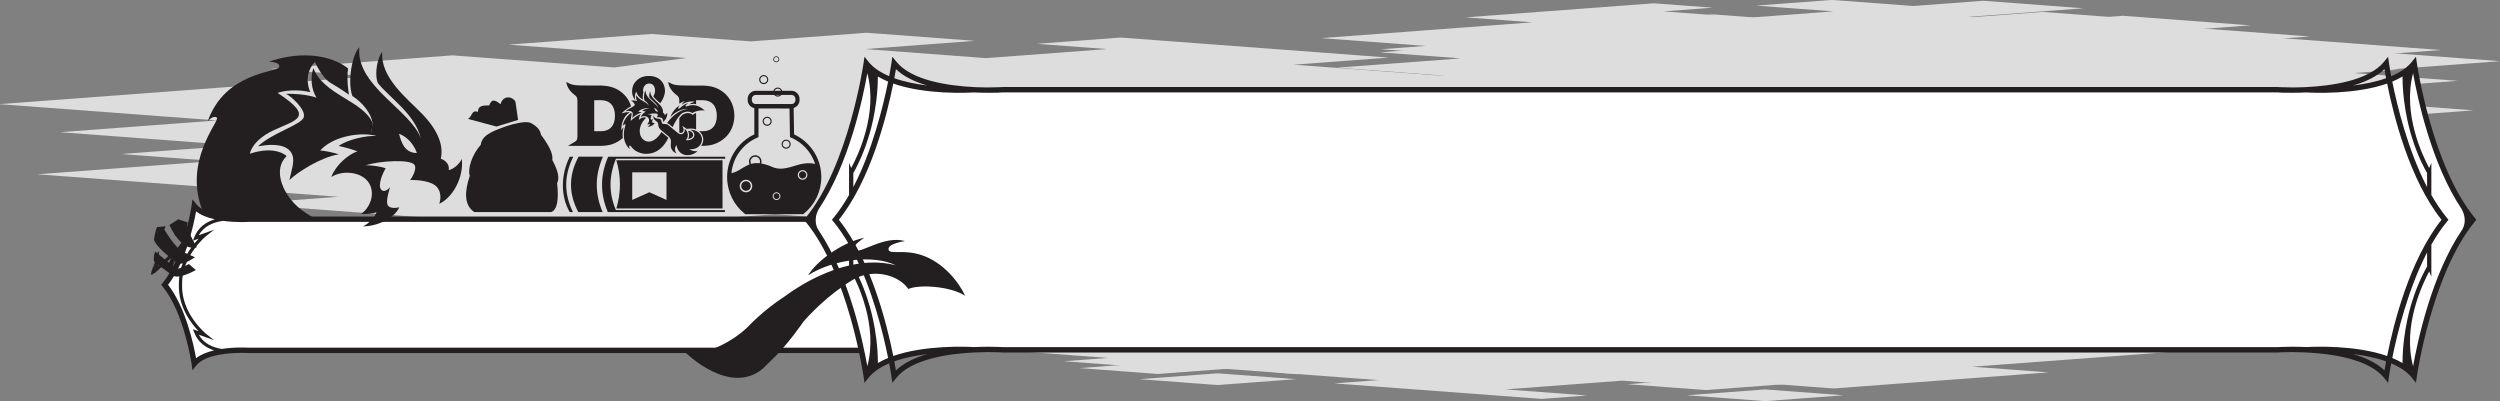 <?xml version="1.0" encoding="UTF-8" standalone="no"?>
<!-- Created with Inkscape (http://www.inkscape.org/) -->

<svg
   width="212.608mm"
   height="34.114mm"
   viewBox="0 0 212.608 34.114"
   version="1.1"
   id="svg1"
   xmlns:inkscape="http://www.inkscape.org/namespaces/inkscape"
   xmlns:sodipodi="http://sodipodi.sourceforge.net/DTD/sodipodi-0.dtd"
   xmlns="http://www.w3.org/2000/svg"
   xmlns:svg="http://www.w3.org/2000/svg">
  <rect x="0" y="0" width="212.608" height="34.114" fill="#808080" stroke="none"/>
  <sodipodi:namedview
     id="namedview1"
     pagecolor="#ffffff"
     bordercolor="#000000"
     borderopacity="0.25"
     inkscape:showpageshadow="2"
     inkscape:pageopacity="0.0"
     inkscape:pagecheckerboard="0"
     inkscape:deskcolor="#d1d1d1"
     inkscape:document-units="mm"
     inkscape:zoom="1.4627806"
     inkscape:cx="378.73076"
     inkscape:cy="223.88867"
     inkscape:window-width="1920"
     inkscape:window-height="1017"
     inkscape:window-x="1912"
     inkscape:window-y="455"
     inkscape:window-maximized="1"
     inkscape:current-layer="layer1" />
  <defs
     id="defs1">
    <clipPath
       clipPathUnits="userSpaceOnUse"
       id="clipPath1789">
      <path
         d="M 0,793.2 H 613.2 V 0 H 0 Z"
         transform="translate(-311.34,-719.426)"
         id="path1789" />
    </clipPath>
    <clipPath
       clipPathUnits="userSpaceOnUse"
       id="clipPath1791">
      <path
         d="M 0,793.2 H 613.2 V 0 H 0 Z"
         transform="translate(-282.186,-681.519)"
         id="path1791" />
    </clipPath>
    <clipPath
       clipPathUnits="userSpaceOnUse"
       id="clipPath1793">
      <path
         d="M 0,793.2 H 613.2 V 0 H 0 Z"
         transform="translate(-374.969,-739.723)"
         id="path1793" />
    </clipPath>
    <clipPath
       clipPathUnits="userSpaceOnUse"
       id="clipPath1801">
      <path
         d="M 0,793.2 H 613.2 V 0 H 0 Z"
         transform="translate(-206.2,-726.778)"
         id="path1801" />
    </clipPath>
    <clipPath
       clipPathUnits="userSpaceOnUse"
       id="clipPath1803">
      <path
         d="M 0,793.2 H 613.2 V 0 H 0 Z"
         transform="translate(-206.2,-699.698)"
         id="path1803" />
    </clipPath>
    <clipPath
       clipPathUnits="userSpaceOnUse"
       id="clipPath1805">
      <path
         d="M 0,793.2 H 613.2 V 0 H 0 Z"
         transform="translate(-63.29,-702.738)"
         id="path1805" />
    </clipPath>
    <clipPath
       clipPathUnits="userSpaceOnUse"
       id="clipPath1810">
      <path
         d="M 0,793.2 H 613.2 V 0 H 0 Z"
         transform="translate(-197.884,-715.982)"
         id="path1810" />
    </clipPath>
    <clipPath
       clipPathUnits="userSpaceOnUse"
       id="clipPath1812">
      <path
         d="M 0,793.2 H 613.2 V 0 H 0 Z"
         transform="translate(-584.76,-680.554)"
         id="path1812" />
    </clipPath>
    <clipPath
       clipPathUnits="userSpaceOnUse"
       id="clipPath1814">
      <path
         d="M 0,793.2 H 613.2 V 0 H 0 Z"
         transform="translate(-210.637,-685.024)"
         id="path1814" />
    </clipPath>
    <clipPath
       clipPathUnits="userSpaceOnUse"
       id="clipPath1817">
      <path
         d="M 0,793.2 H 613.2 V 0 H 0 Z"
         transform="translate(-86.943,-752.345)"
         id="path1817" />
    </clipPath>
    <clipPath
       clipPathUnits="userSpaceOnUse"
       id="clipPath1819">
      <path
         d="M 0,793.2 H 613.2 V 0 H 0 Z"
         transform="translate(-235.716,-697.527)"
         id="path1819" />
    </clipPath>
    <clipPath
       clipPathUnits="userSpaceOnUse"
       id="clipPath1821">
      <path
         d="M 0,793.2 H 613.2 V 0 H 0 Z"
         transform="translate(-103.529,-731.944)"
         id="path1821" />
    </clipPath>
    <clipPath
       clipPathUnits="userSpaceOnUse"
       id="clipPath1823">
      <path
         d="M 0,793.2 H 613.2 V 0 H 0 Z"
         transform="translate(-76.281,-740.604)"
         id="path1823" />
    </clipPath>
    <clipPath
       clipPathUnits="userSpaceOnUse"
       id="clipPath1825">
      <path
         d="M 0,793.2 H 613.2 V 0 H 0 Z"
         transform="translate(-45.998,-715.97)"
         id="path1825" />
    </clipPath>
    <clipPath
       clipPathUnits="userSpaceOnUse"
       id="clipPath1827">
      <path
         d="M 0,793.2 H 613.2 V 0 H 0 Z"
         transform="translate(-40.154,-710.994)"
         id="path1827" />
    </clipPath>
    <clipPath
       clipPathUnits="userSpaceOnUse"
       id="clipPath1829">
      <path
         d="M 0,793.2 H 613.2 V 0 H 0 Z"
         transform="translate(-40.464,-708.204)"
         id="path1829" />
    </clipPath>
    <clipPath
       clipPathUnits="userSpaceOnUse"
       id="clipPath1831">
      <path
         d="M 0,793.2 H 613.2 V 0 H 0 Z"
         transform="translate(-189.413,-728.506)"
         id="path1831" />
    </clipPath>
    <clipPath
       clipPathUnits="userSpaceOnUse"
       id="clipPath1833">
      <path
         d="M 0,793.2 H 613.2 V 0 H 0 Z"
         transform="translate(-193.971,-736.118)"
         id="path1833" />
    </clipPath>
    <clipPath
       clipPathUnits="userSpaceOnUse"
       id="clipPath1835">
      <path
         d="M 0,793.2 H 613.2 V 0 H 0 Z"
         transform="translate(-193.822,-743.245)"
         id="path1835" />
    </clipPath>
    <clipPath
       clipPathUnits="userSpaceOnUse"
       id="clipPath1837">
      <path
         d="M 0,793.2 H 613.2 V 0 H 0 Z"
         transform="translate(-187.15,-748.831)"
         id="path1837" />
    </clipPath>
    <clipPath
       clipPathUnits="userSpaceOnUse"
       id="clipPath1839">
      <path
         d="M 0,793.2 H 613.2 V 0 H 0 Z"
         transform="translate(-190.17,-754.006)"
         id="path1839" />
    </clipPath>
    <clipPath
       clipPathUnits="userSpaceOnUse"
       id="clipPath1841">
      <path
         d="M 0,793.2 H 613.2 V 0 H 0 Z"
         transform="translate(-190.539,-745.821)"
         id="path1841" />
    </clipPath>
    <clipPath
       clipPathUnits="userSpaceOnUse"
       id="clipPath1843">
      <path
         d="M 0,793.2 H 613.2 V 0 H 0 Z"
         transform="translate(-187.979,-738.783)"
         id="path1843" />
    </clipPath>
    <clipPath
       clipPathUnits="userSpaceOnUse"
       id="clipPath1845">
      <path
         d="M 0,793.2 H 613.2 V 0 H 0 Z"
         transform="translate(-192.557,-733.263)"
         id="path1845" />
    </clipPath>
    <clipPath
       clipPathUnits="userSpaceOnUse"
       id="clipPath1847">
      <path
         d="M 0,793.2 H 613.2 V 0 H 0 Z"
         transform="translate(-185.109,-728.766)"
         id="path1847" />
    </clipPath>
    <clipPath
       clipPathUnits="userSpaceOnUse"
       id="clipPath1849">
      <path
         d="M 0,793.2 H 613.2 V 0 H 0 Z"
         transform="translate(-190.239,-720.85)"
         id="path1849" />
    </clipPath>
    <clipPath
       clipPathUnits="userSpaceOnUse"
       id="clipPath1851">
      <path
         d="M 0,793.2 H 613.2 V 0 H 0 Z"
         transform="translate(-182.878,-722.856)"
         id="path1851" />
    </clipPath>
    <clipPath
       clipPathUnits="userSpaceOnUse"
       id="clipPath1853">
      <path
         d="M 0,793.2 H 613.2 V 0 H 0 Z"
         transform="translate(-196.518,-725.796)"
         id="path1853" />
    </clipPath>
    <clipPath
       clipPathUnits="userSpaceOnUse"
       id="clipPath1855">
      <path
         d="M 0,793.2 H 613.2 V 0 H 0 Z"
         transform="translate(-117.377,-717.724)"
         id="path1855" />
    </clipPath>
    <clipPath
       clipPathUnits="userSpaceOnUse"
       id="clipPath1857">
      <path
         d="M 0,793.2 H 613.2 V 0 H 0 Z"
         transform="translate(-115.895,-740.166)"
         id="path1857" />
    </clipPath>
    <clipPath
       clipPathUnits="userSpaceOnUse"
       id="clipPath1859">
      <path
         d="M 0,793.2 H 613.2 V 0 H 0 Z"
         transform="translate(-163.708,-720.645)"
         id="path1859" />
    </clipPath>
    <clipPath
       clipPathUnits="userSpaceOnUse"
       id="clipPath1861">
      <path
         d="M 0,793.2 H 613.2 V 0 H 0 Z"
         transform="translate(-142.446,-717.724)"
         id="path1861" />
    </clipPath>
    <clipPath
       clipPathUnits="userSpaceOnUse"
       id="clipPath1863">
      <path
         d="M 0,793.2 H 613.2 V 0 H 0 Z"
         transform="translate(-177.863,-730.578)"
         id="path1863" />
    </clipPath>
    <clipPath
       clipPathUnits="userSpaceOnUse"
       id="clipPath1865">
      <path
         d="M 0,793.2 H 613.2 V 0 H 0 Z"
         transform="translate(-141.246,-731.063)"
         id="path1865" />
    </clipPath>
    <clipPath
       clipPathUnits="userSpaceOnUse"
       id="clipPath1867">
      <path
         d="m 139.587,730.938 h 40.472 v 20.806 h -40.472 z"
         transform="translate(-162.482,-737.026)"
         id="path1867" />
    </clipPath>
  </defs>
  <g
     inkscape:label="Layer 1"
     inkscape:groupmode="layer"
     id="layer1"
     transform="translate(0.617,-13.755)">
    <path
       id="path1788"
       d="M 0,0 -23.524,-1.76 0,-3.519 23.521,-1.76 Z m -140.808,-6.594 -23.523,-1.759 -23.524,1.759 23.524,1.76 z m -115.614,17.187 -22.543,1.685 27.797,2.079 -42.534,3.179 37.88,2.834 -52.476,3.922 89.358,6.684 -24.01,1.794 43.838,3.279 38.95,-2.913 17.518,2.281 -42.979,3.211 34.443,2.576 24.004,-1.794 27.868,2.084 26.048,-1.949 -26.466,-1.981 29.16,-2.181 29.157,2.181 -16.901,1.265 20.191,1.51 L 26.437,35.513 3.563,33.802 76.102,28.381 33.382,25.186 55.925,23.501 28.129,21.422 70.661,18.243 32.783,15.409 85.26,11.487 13.143,6.093 46.163,3.622 11.305,1.017 2.291,1.691 -23.926,-0.27 l -38.95,2.913 -17.499,-2.277 45.39,-3.396 -62.31,-4.657 -13.625,1.018 24.528,1.835 -35.025,2.62 -24.548,-1.836 -16.071,1.201 -22.884,-1.71 -64.556,4.825 22.874,1.711 -72.538,5.421"
       style="fill:#deddde;fill-opacity:1;fill-rule:nonzero;stroke:none"
       transform="matrix(0.353,0,0,-0.353,108.144,31.188)"
       clip-path="url(#clipPath1789)"
       inkscape:export-filename="headerP5.svg"
       inkscape:export-xdpi="96"
       inkscape:export-ydpi="96" />
    <path
       id="path1790"
       d="M 0,0 18.891,-1.413 0,-2.826 -18.888,-1.413 Z m 113.072,-5.295 18.89,-1.413 18.891,1.413 -18.891,1.413 z m 92.841,13.801 18.103,1.354 -22.322,1.669 34.156,2.553 -30.419,2.275 42.14,3.15 -71.757,5.367 19.281,1.441 -35.203,2.633 -31.278,-2.339 -14.067,1.831 34.513,2.579 -27.659,2.069 L 102.125,31.647 79.747,33.321 58.83,31.756 80.082,30.165 56.666,28.414 33.253,30.165 46.824,31.18 30.61,32.393 -21.229,28.518 -2.86,27.144 -61.111,22.79 l 34.305,-2.565 -18.103,-1.353 22.321,-1.67 -34.155,-2.552 30.417,-2.276 -42.14,-3.15 57.912,-4.331 -26.516,-1.984 27.992,-2.092 7.239,0.541 21.052,-1.575 31.278,2.34 14.051,-1.83 -36.448,-2.726 50.036,-3.74 10.941,0.818 -19.696,1.473 28.125,2.104 19.714,-1.474 12.905,0.964 18.376,-1.373 51.84,3.875 -18.368,1.373 58.25,4.354"
       style="fill:#deddde;fill-opacity:1;fill-rule:nonzero;stroke:none"
       transform="matrix(0.353,0,0,-0.353,97.859,44.56)"
       clip-path="url(#clipPath1791)" />
    <path
       id="path1792"
       d="M 0,0 16.508,-1.235 0,-2.469 -16.505,-1.235 Z m 98.809,-4.627 16.506,-1.235 16.508,1.235 -16.508,1.235 z m 81.129,12.06 15.819,1.183 -19.506,1.458 29.847,2.232 -26.58,1.988 36.822,2.752 -62.705,4.691 16.849,1.258 -30.761,2.302 -27.333,-2.045 -12.292,1.601 30.158,2.253 -24.169,1.808 -16.844,-1.259 -19.555,1.462 -18.28,-1.367 18.572,-1.39 -20.461,-1.531 -20.46,1.531 11.858,0.887 -14.168,1.059 -45.3,-3.386 16.051,-1.2 -50.901,-3.805 29.976,-2.241 -15.819,-1.183 19.506,-1.459 -29.847,-2.23 26.58,-1.989 L -59.829,8.061 -9.222,4.276 -32.394,2.542 -7.933,0.714 -1.606,1.187 16.789,-0.19 44.122,1.855 56.401,0.256 24.55,-2.126 l 43.724,-3.268 9.561,0.714 -17.212,1.288 24.578,1.839 17.227,-1.289 11.277,0.843 16.059,-1.2 45.299,3.386 -16.051,1.2 50.902,3.804"
       style="fill:#deddde;fill-opacity:1;fill-rule:nonzero;stroke:none"
       transform="matrix(0.353,0,0,-0.353,130.591,24.027)"
       clip-path="url(#clipPath1793)" />
    <path
       id="path1800"
       d="M 0,0 H 357.399"
       style="fill:none;stroke:#b2b1b1;stroke-width:0.25;stroke-linecap:butt;stroke-linejoin:miter;stroke-miterlimit:4;stroke-dasharray:none;stroke-opacity:1"
       transform="matrix(0.353,0,0,-0.353,71.053,28.594)"
       clip-path="url(#clipPath1801)" />
    <path
       id="path1802"
       d="M 0,0 H 355.6"
       style="fill:none;stroke:#b2b1b1;stroke-width:0.25;stroke-linecap:butt;stroke-linejoin:miter;stroke-miterlimit:4;stroke-dasharray:none;stroke-opacity:1"
       transform="matrix(0.353,0,0,-0.353,71.053,38.147)"
       clip-path="url(#clipPath1803)" />
    <path
       id="path1804"
       d="M 0,0 -0.001,0.174 0.042,0.141 0.079,-0.042 C 0.052,-0.03 0.026,-0.015 0,0 M -0.002,0.359 0.022,0.24 -0.002,0.268 Z M -0.259,0.264 C -0.265,0.292 -0.274,0.322 -0.284,0.352 -0.291,0.371 -0.298,0.391 -0.305,0.41 -0.298,0.404 -0.29,0.398 -0.282,0.392 -0.27,0.36 -0.258,0.328 -0.245,0.295 L -0.205,0.197 -0.2,0.166 c -0.02,0.033 -0.039,0.066 -0.059,0.098 m -0.075,1.412 c 0,0.004 0.001,0.008 0,0.011 l 0.001,-0.011 z m -0.073,0.249 c 0,0.055 0,0.109 10e-4,0.164 0.006,0.05 0.014,0.1 0.021,0.15 L -0.36,2.112 -0.348,1.917 Z M -0.562,3.082 C -0.577,2.953 -0.589,2.825 -0.6,2.696 -0.608,2.917 -0.613,3.137 -0.613,3.357 L -0.557,3.081 Z M -0.688,1.381 C -0.703,1.388 -0.719,1.392 -0.735,1.393 -0.718,1.449 -0.7,1.505 -0.684,1.562 -0.69,1.502 -0.691,1.441 -0.688,1.381 M -0.715,0.301 -0.773,0.422 C -0.77,0.421 -0.766,0.418 -0.763,0.416 -0.747,0.376 -0.729,0.337 -0.712,0.297 -0.713,0.299 -0.714,0.3 -0.715,0.301 m -0.19,1.288 C -0.906,1.591 -0.908,1.593 -0.91,1.596 -0.908,1.594 -0.906,1.592 -0.904,1.591 -0.905,1.59 -0.905,1.59 -0.905,1.589 M -1.794,1.818 C -1.772,1.792 -1.752,1.764 -1.731,1.737 -1.729,1.728 -1.726,1.72 -1.724,1.711 -1.747,1.747 -1.771,1.783 -1.794,1.818 M -1.743,2.346 -1.739,2.314 -1.84,2.433 C -1.808,2.404 -1.775,2.375 -1.743,2.346 M -2.031,2.549 -2.074,2.592 C -2.058,2.579 -2.042,2.566 -2.025,2.553 Z M -2.562,2.733 C -2.599,2.777 -2.636,2.821 -2.674,2.864 -2.73,2.94 -2.785,3.016 -2.84,3.093 -2.852,3.112 -2.864,3.131 -2.876,3.151 l 0.238,-0.242 0.1,-0.16 z M -3.459,4.11 -3.465,4.124 c 0.046,-0.045 0.093,-0.09 0.14,-0.135 L -3.289,3.942 C -3.347,3.998 -3.403,4.055 -3.459,4.11 M -3.993,3.726 C -3.975,3.711 -3.957,3.695 -3.938,3.68 -3.877,3.601 -3.817,3.521 -3.755,3.442 -3.832,3.535 -3.913,3.631 -3.993,3.726 m 0.026,-1.902 0.005,-0.026 0.009,0.118 c 0.026,0.169 0.046,0.34 0.055,0.511 C -3.895,2.425 -3.893,2.423 -3.89,2.421 -3.885,2.253 -3.895,2.088 -3.927,1.927 -3.945,1.834 -3.971,1.745 -4.001,1.656 c 0.012,0.056 0.024,0.112 0.034,0.168 M -4.151,4.45 c 0,0.002 0,0.004 10e-4,0.006 C -4.149,4.454 -4.147,4.452 -4.146,4.451 -4.142,4.445 -4.139,4.44 -4.135,4.435 -4.14,4.44 -4.146,4.445 -4.151,4.45 M -4.263,4.559 C -4.282,4.577 -4.302,4.596 -4.321,4.615 L -4.427,4.73 -4.434,4.724 C -4.443,4.733 -4.453,4.742 -4.462,4.751 -4.466,4.782 -4.471,4.812 -4.476,4.843 -4.405,4.757 -4.333,4.672 -4.261,4.587 -4.262,4.578 -4.263,4.568 -4.263,4.559 M -4.322,1.238 V 1.206 L -4.334,1.192 C -4.338,1.186 -4.343,1.181 -4.347,1.175 c 0.008,0.031 0.018,0.061 0.025,0.092 V 1.238 m -0.044,0.65 c 0.006,0.024 0.011,0.049 0.018,0.073 10e-4,-0.01 0.003,-0.02 0.004,-0.03 -0.003,-0.053 -0.007,-0.106 -0.012,-0.159 -0.003,0.039 -0.007,0.077 -0.01,0.116 m -0.048,0.386 c -0.008,0.046 -0.014,0.092 -0.022,0.138 -0.001,0.005 -0.002,0.01 -0.003,0.014 l 0.02,0.167 C -4.406,2.587 -4.394,2.581 -4.382,2.576 -4.383,2.509 -4.383,2.442 -4.382,2.375 -4.391,2.341 -4.404,2.308 -4.414,2.274 m -0.05,1.012 C -4.47,3.299 -4.475,3.313 -4.481,3.326 -4.473,3.319 -4.467,3.312 -4.459,3.305 -4.461,3.298 -4.463,3.292 -4.464,3.286 M -4.495,1.859 c 0,0.026 -0.002,0.052 -0.003,0.077 l 0.004,0.035 C -4.491,1.946 -4.488,1.92 -4.486,1.895 -4.489,1.883 -4.492,1.871 -4.495,1.859 m -0.11,-0.81 0.009,0.069 0.01,-0.045 C -4.593,1.065 -4.598,1.057 -4.605,1.049 M -4.646,3.354 C -4.65,3.361 -4.652,3.369 -4.656,3.377 L -4.63,3.344 v -0.01 c -0.005,0.007 -0.011,0.013 -0.016,0.02 M -4.681,5.073 C -4.665,5.057 -4.648,5.042 -4.632,5.025 V 5.022 L -4.679,5.07 c 0,10e-4 -10e-4,0.002 -0.002,0.003 M -4.889,6.027 C -4.904,6.055 -4.922,6.081 -4.938,6.109 L -4.685,5.851 -4.673,5.802 C -4.67,5.79 -4.666,5.777 -4.662,5.764 -4.736,5.853 -4.812,5.941 -4.889,6.027 M -4.928,2.889 C -4.917,2.881 -4.905,2.873 -4.894,2.865 -4.884,2.81 -4.873,2.756 -4.858,2.702 -4.859,2.656 -4.86,2.611 -4.862,2.565 V 2.566 C -4.869,2.59 -4.876,2.614 -4.882,2.638 -4.89,2.674 -4.898,2.71 -4.907,2.746 -4.916,2.793 -4.923,2.841 -4.928,2.889 M -4.949,0.34 c -0.005,-0.009 -0.01,-0.017 -0.016,-0.026 0.003,0.013 0.004,0.025 0.007,0.038 0.034,0.053 0.067,0.108 0.103,0.16 C -4.885,0.454 -4.917,0.397 -4.949,0.34 M -5.047,6.001 C -5.06,6.024 -5.073,6.047 -5.086,6.07 -5.054,6.035 -5.023,5.999 -4.992,5.964 -4.984,5.95 -4.975,5.936 -4.967,5.921 -4.993,5.948 -5.02,5.974 -5.047,6.001 m 0.01,-0.289 0.007,-0.004 c 0.001,-0.002 0.001,-0.004 0.002,-0.007 -0.003,0.004 -0.006,0.008 -0.009,0.011 m -0.222,-5.875 c -0.002,-0.003 -0.004,-0.006 -0.006,-0.009 0.005,0.013 0.01,0.026 0.015,0.039 0.04,0.074 0.084,0.147 0.127,0.219 L -5.107,0.083 C -5.157,0.001 -5.21,-0.079 -5.259,-0.163 m 0.078,3.879 C -5.189,3.719 -5.198,3.723 -5.206,3.726 -5.212,3.738 -5.218,3.75 -5.223,3.762 -5.209,3.75 -5.195,3.738 -5.181,3.726 v -0.01 m -0.043,-0.418 0.01,-0.01 C -5.21,3.277 -5.205,3.267 -5.201,3.257 -5.208,3.271 -5.216,3.284 -5.224,3.298 m -0.169,2.859 c -0.006,0.014 -0.011,0.028 -0.017,0.042 0.003,-0.003 0.006,-0.006 0.009,-0.01 0.02,-0.031 0.04,-0.064 0.059,-0.096 -0.017,0.021 -0.034,0.042 -0.051,0.064 M -5.408,4.385 -5.384,4.383 C -5.376,4.371 -5.369,4.359 -5.361,4.348 -5.358,4.34 -5.354,4.333 -5.35,4.326 -5.37,4.344 -5.388,4.366 -5.408,4.385 M -5.458,3.707 C -5.445,3.7 -5.431,3.695 -5.418,3.689 -5.417,3.68 -5.415,3.671 -5.414,3.662 -5.429,3.677 -5.443,3.692 -5.458,3.707 m 0.01,0.233 0.004,-0.033 c -0.052,0.049 -0.102,0.098 -0.153,0.147 0.05,-0.038 0.1,-0.075 0.149,-0.114 m -0.287,2.435 0.01,0.009 C -5.693,6.343 -5.66,6.303 -5.628,6.262 -5.585,6.187 -5.537,6.115 -5.48,6.05 -5.476,6.041 -5.473,6.032 -5.469,6.022 -5.491,6.045 -5.513,6.066 -5.535,6.089 -5.602,6.184 -5.668,6.28 -5.735,6.375 M -5.86,7.38 C -5.302,6.931 -4.743,6.479 -4.189,6.019 -4.713,6.426 -5.233,6.838 -5.75,7.253 -5.785,7.297 -5.823,7.338 -5.86,7.38 M -6.465,7.828 -6.64,8.006 C -6.517,7.908 -6.394,7.808 -6.272,7.71 L -6.251,7.656 C -6.322,7.713 -6.394,7.77 -6.465,7.828 m 0.094,-0.315 c -0.033,0.029 -0.066,0.058 -0.1,0.086 L -6.546,7.662 -6.548,7.653 c -0.057,0.076 -0.115,0.152 -0.171,0.228 0.058,-0.047 0.115,-0.095 0.174,-0.142 l 0.201,-0.204 z m 0.575,-3.814 c -0.011,0.013 -0.023,0.025 -0.035,0.037 0.01,-0.003 0.02,-0.007 0.029,-0.011 L -5.8,3.729 c 0.017,-0.023 0.033,-0.047 0.051,-0.069 0,-0.001 10e-4,-0.002 0.002,-0.003 -0.017,0.014 -0.033,0.028 -0.049,0.042 m 0.038,1.357 0.005,-0.008 c -0.028,0.023 -0.056,0.046 -0.085,0.069 0.027,-0.021 0.054,-0.04 0.08,-0.061 M -5.893,3.615 C -5.9,3.626 -5.908,3.637 -5.915,3.648 -5.903,3.637 -5.892,3.625 -5.88,3.614 -5.872,3.606 -5.865,3.597 -5.857,3.588 -5.868,3.598 -5.881,3.606 -5.893,3.615 M -5.917,3.125 C -5.989,3.208 -6.065,3.287 -6.14,3.366 -6.105,3.34 -6.069,3.314 -6.033,3.288 -5.986,3.228 -5.937,3.169 -5.892,3.107 -5.9,3.113 -5.909,3.119 -5.917,3.125 M -6.131,3.86 c 0.017,-0.017 0.034,-0.033 0.05,-0.049 L -6.117,3.789 C -6.152,3.827 -6.191,3.862 -6.226,3.899 -6.194,3.886 -6.162,3.872 -6.131,3.86 M -6.154,5.344 C -6.12,5.322 -6.087,5.298 -6.053,5.275 L -6.052,5.271 C -6.09,5.296 -6.126,5.323 -6.165,5.345 Z M -5.973,5.22 c -0.02,0.013 -0.04,0.026 -0.06,0.039 L -6.047,5.27 c 0.025,-0.016 0.05,-0.033 0.074,-0.05 M -6.311,5.475 -6.318,5.479 C -6.363,5.504 -6.409,5.527 -6.454,5.552 -6.406,5.526 -6.358,5.502 -6.31,5.476 Z M -6.434,3.752 C -6.421,3.745 -6.408,3.738 -6.396,3.732 -6.387,3.721 -6.377,3.71 -6.368,3.7 -6.389,3.717 -6.412,3.734 -6.434,3.752 m -0.051,1.182 -0.084,0.059 c 0.058,-0.029 0.117,-0.056 0.174,-0.086 -0.015,0.004 -0.031,0.007 -0.046,0.011 -0.015,0.005 -0.03,0.011 -0.044,0.016 m -0.294,0.121 c -0.002,0.014 -0.007,0.027 -0.013,0.038 -0.004,0.006 -0.009,0.011 -0.013,0.016 0.007,-0.003 0.014,-0.007 0.021,-0.01 L -6.716,5.027 C -6.737,5.036 -6.758,5.046 -6.779,5.055 M -7.323,4.93 v 0.006 c -0.007,0 -0.014,0.001 -0.021,0.001 -0.015,0.006 -0.029,0.012 -0.044,0.017 0.057,-0.009 0.113,-0.017 0.17,-0.026 l 0.001,0.006 C -7.085,4.878 -6.952,4.827 -6.816,4.781 -6.811,4.774 -6.805,4.768 -6.8,4.761 -6.976,4.811 -7.151,4.867 -7.323,4.93 m 0.226,-0.881 c 0.038,-0.016 0.075,-0.031 0.112,-0.047 l 0.008,-0.01 c -0.04,0.019 -0.08,0.039 -0.12,0.057 M -8.054,4.592 C -7.896,4.555 -7.738,4.515 -7.58,4.474 -7.523,4.442 -7.466,4.41 -7.409,4.377 -7.625,4.446 -7.841,4.518 -8.054,4.592 m 0.395,0.787 c -0.129,0.048 -0.26,0.094 -0.39,0.138 -0.044,0.03 -0.086,0.061 -0.128,0.092 0.176,-0.069 0.349,-0.146 0.518,-0.23 m -0.82,0.762 h 0.103 C -8.338,6.114 -8.299,6.088 -8.26,6.062 -8.333,6.089 -8.406,6.116 -8.479,6.141 M -8.885,6.274 C -8.911,6.282 -8.936,6.289 -8.962,6.297 -8.849,6.294 -8.736,6.294 -8.623,6.296 -8.607,6.292 -8.591,6.289 -8.575,6.285 L -8.543,6.262 C -8.657,6.264 -8.771,6.268 -8.885,6.274 M -7.65,5.729 -7.666,5.718 -7.652,5.694 C -7.657,5.695 -7.661,5.697 -7.666,5.698 -7.686,5.719 -7.705,5.741 -7.724,5.762 -7.7,5.75 -7.675,5.74 -7.65,5.729 m 0.553,-0.21 V 5.5 c -0.125,0.051 -0.252,0.096 -0.38,0.138 -0.004,0.007 -0.009,0.013 -0.014,0.021 0.129,-0.053 0.26,-0.1 0.394,-0.14 M -7.216,5.8 C -7.233,5.804 -7.249,5.809 -7.267,5.812 -7.293,5.828 -7.32,5.843 -7.346,5.859 -7.303,5.839 -7.259,5.82 -7.216,5.8 m 0.173,-0.604 c -0.036,0.022 -0.071,0.046 -0.105,0.069 0.031,-0.014 0.064,-0.027 0.095,-0.041 0.003,-0.009 0.007,-0.019 0.01,-0.028 m 0.092,0.242 C -6.959,5.441 -6.966,5.445 -6.974,5.449 L -6.975,5.457 C -6.967,5.45 -6.959,5.444 -6.951,5.438 m 0.077,-0.295 c -0.007,0 -0.014,-10e-4 -0.021,-0.003 -0.002,0.006 -0.005,0.012 -0.008,0.017 0.01,-0.004 0.019,-0.009 0.029,-0.014 m -2.694,1.312 c -0.028,0.006 -0.056,0.013 -0.084,0.019 0.03,-0.004 0.06,-0.008 0.09,-0.012 0.009,-0.004 0.019,-0.007 0.029,-0.01 -0.012,0.001 -0.023,0.002 -0.035,0.003 m -0.572,0.192 0.13,-0.003 C -9.981,6.639 -9.951,6.636 -9.922,6.631 -9.92,6.629 -9.917,6.628 -9.915,6.626 -9.99,6.635 -10.065,6.64 -10.14,6.647 m -0.204,-0.485 c -0.015,0.003 -0.031,0.007 -0.046,0.011 -0.029,0.01 -0.059,0.021 -0.088,0.032 0.049,-0.016 0.099,-0.031 0.148,-0.045 -0.005,0 -0.009,10e-4 -0.014,0.002 m -0.235,0.24 0.007,0.002 c 0.007,-0.002 0.015,-0.004 0.023,-0.006 -0.01,0.002 -0.02,0.003 -0.03,0.004 m -0.142,-0.433 c -0.042,0.016 -0.084,0.03 -0.125,0.047 0.078,-0.02 0.157,-0.043 0.235,-0.064 -0.036,0.006 -0.073,0.011 -0.11,0.017 m -0.151,0.499 h 0.036 c 0.058,-0.016 0.117,-0.028 0.175,-0.042 l -0.084,0.002 c -0.01,0.002 -0.021,0.004 -0.032,0.006 -0.031,0.011 -0.063,0.022 -0.095,0.034 m -0.48,2.273 h -0.01 l -0.008,0.211 c 0.005,0.024 0.01,0.049 0.015,0.073 0.002,-0.082 0.004,-0.163 0.005,-0.245 0,-0.013 -0.001,-0.026 -0.002,-0.039 m -0.035,0.703 -0.05,1.357 c 10e-4,0.007 0.002,0.013 0.002,0.02 0.031,-0.429 0.052,-0.86 0.066,-1.291 -0.006,-0.029 -0.012,-0.057 -0.018,-0.086 m -0.048,-8.29 c 0.013,0.086 0.025,0.173 0.037,0.26 0.005,-0.284 0.005,-0.567 10e-4,-0.851 -0.01,0.198 -0.023,0.394 -0.038,0.591 m -0.1,7.697 c -0.002,-0.025 -0.005,-0.05 -0.008,-0.075 10e-4,0.069 0.002,0.137 0.003,0.205 V 9.11 c 0.002,0.046 0.004,0.091 0.006,0.137 0.001,-0.023 0.003,-0.046 0.004,-0.07 -0.001,-0.108 -0.002,-0.217 -0.005,-0.326 m -0.029,-18.129 c -0.01,-0.017 -0.02,-0.034 -0.028,-0.051 v 0.02 c 0.002,0.013 0.004,0.026 0.006,0.039 0.008,10e-4 0.016,0.002 0.024,0.003 -0.001,-0.004 -0.001,-0.008 -0.002,-0.011 m -0.073,-0.761 c 0,0.004 0.001,0.008 0.001,0.012 0.003,0.002 0.006,0.004 0.009,0.005 h 0.003 c 0.002,-0.004 0.003,-0.007 0.005,-0.01 -0.006,-0.002 -0.012,-0.005 -0.018,-0.007 m 0.298,1.972 -0.02,-0.04 -0.003,0.141 c 0.006,-0.034 0.015,-0.067 0.023,-0.101 m 0.384,-1.281 c 0.014,-0.042 0.019,-0.088 0.016,-0.134 -0.005,0.003 -0.009,0.006 -0.014,0.008 -0.001,0.04 -0.002,0.081 -0.005,0.121 10e-4,0.002 0.002,0.004 0.003,0.005 m 0.075,-0.514 c 0.03,0.04 0.057,0.081 0.084,0.123 0.002,-0.028 0.004,-0.055 0.004,-0.082 -0.002,-10e-4 -0.003,-0.002 -0.004,-0.004 -0.024,-0.019 -0.047,-0.037 -0.072,-0.055 -0.003,0.004 -0.008,0.007 -0.012,0.011 l -10e-4,0.006 c 10e-4,0 10e-4,10e-4 10e-4,10e-4 M -11.653,4.134 C -11.661,4.075 -11.67,4.016 -11.678,3.957 l -0.004,0.059 c 0.01,0.075 0.02,0.151 0.031,0.226 -10e-4,-0.036 -10e-4,-0.072 -0.002,-0.108 m -0.04,1.143 c -0.009,10e-4 -0.017,0.002 -0.025,0.003 v 0.009 c 0.009,-10e-4 0.017,-0.003 0.026,-0.004 -10e-4,-0.003 -10e-4,-0.005 -10e-4,-0.008 m -0.008,-15.342 c 0.002,10e-4 0.004,0.002 0.006,0.003 h 0.002 c -0.002,-0.001 -0.005,-0.002 -0.008,-0.003 m -0.145,3.487 c 10e-4,0.037 0.003,0.074 0.005,0.111 0.004,-0.059 0.01,-0.118 0.015,-0.176 z m -0.063,2.323 0.005,0.094 0.048,0.002 v -0.1 z m 0.032,-2.983 c 0.002,0.055 0.005,0.11 0.007,0.165 0.004,-0.015 0.007,-0.03 0.011,-0.045 -0.007,-0.04 -0.012,-0.08 -0.018,-0.12 m -0.139,14.311 c 0.012,0.066 0.025,0.131 0.035,0.196 l 0.014,-0.059 c 0.004,-0.043 0.01,-0.087 0.014,-0.13 -0.021,-0.002 -0.042,-0.004 -0.063,-0.007 M -12.012,-4.8 c -10e-4,0.057 -0.005,0.114 -0.006,0.171 h 0.028 c -0.007,-0.057 -0.015,-0.114 -0.022,-0.171 m -0.231,10.687 c 0,-0.003 0,-0.007 -10e-4,-0.01 -0.044,0.004 -0.088,0.008 -0.132,0.011 0.028,0.01 0.056,0.019 0.084,0.029 l 0.01,-0.004 c 0.023,-0.009 0.048,-0.018 0.071,-0.027 V 5.885 Z m -0.032,-13.536 c 0.003,0.041 0.005,0.081 0.007,0.122 0.003,-0.037 0.006,-0.074 0.009,-0.111 -0.005,-0.004 -0.011,-0.007 -0.016,-0.011 m -0.017,-0.291 v 0.008 c 0.005,0.008 0.009,0.014 0.014,0.021 z m 0.058,-0.128 c -0.019,-0.034 -0.034,-0.068 -0.049,-0.103 l 0.008,0.265 c 0.011,0.017 0.022,0.034 0.034,0.051 0.003,-0.031 0.004,-0.063 0.007,-0.094 v -0.119 m -0.084,-1.315 10e-4,0.033 c 0.012,0.014 0.025,0.027 0.037,0.042 0.005,-0.014 0.01,-0.028 0.016,-0.041 -0.019,-0.01 -0.036,-0.022 -0.054,-0.034 m 0.026,-0.221 c -0.011,-0.005 -0.022,-0.009 -0.033,-0.014 l 10e-4,0.04 c 0.014,0.01 0.028,0.019 0.043,0.029 -0.004,-0.018 -0.008,-0.037 -0.011,-0.055 m -0.055,5.051 0.027,-0.003 c -0.008,-0.08 -0.015,-0.16 -0.022,-0.241 z m 0.028,0.953 -0.008,-0.003 c 10e-4,0.019 0.003,0.038 0.004,0.057 0.001,-0.018 0.003,-0.036 0.004,-0.054 m -0.053,7.98 0.009,0.808 c 0.017,0.002 0.033,0.004 0.05,0.005 -0.024,-0.27 -0.044,-0.541 -0.059,-0.813 m -0.076,-11.924 c -0.004,0.034 -0.009,0.068 -0.014,0.102 l 0.018,-0.072 v -0.014 z m -0.027,1.108 -0.005,0.596 0.012,-0.582 c -0.002,-0.004 -0.004,-0.009 -0.007,-0.014 m -0.027,-3.778 c -0.002,0.007 -0.004,0.014 -0.005,0.02 0.002,0 0.003,-10e-4 0.005,-0.002 z m -0.157,5.544 c -0.004,-0.062 -0.006,-0.124 -0.01,-0.186 -10e-4,-0.013 -0.002,-0.026 -0.003,-0.039 -0.002,0.165 -0.005,0.33 -0.01,0.495 0.009,0.086 0.018,0.173 0.028,0.259 l 0.002,-0.191 c -0.003,-0.113 -0.004,-0.225 -0.007,-0.338 m -0.046,-4.836 c 0.002,0.034 0.004,0.067 0.006,0.1 l 0.018,-0.003 c -0.007,-0.033 -0.016,-0.064 -0.024,-0.097 m -0.026,7.233 0.051,0.369 c -0.014,-0.166 -0.025,-0.335 -0.037,-0.503 0.001,0.045 0.001,0.089 0.001,0.134 z m -0.219,-5.631 c -0.028,0.476 -0.036,0.954 -0.023,1.43 0.011,-0.331 0.03,-0.661 0.057,-0.991 0,-0.023 0.001,-0.046 0.002,-0.069 -0.013,-0.124 -0.026,-0.247 -0.036,-0.37 m -0.101,-2.39 c 0.005,0.017 0.01,0.033 0.015,0.05 l 0.014,-0.04 c -0.01,-0.004 -0.02,-0.007 -0.029,-0.01 m -0.11,-0.31 0.003,0.009 0.021,-0.003 c 0.005,0.021 0.011,0.042 0.017,0.064 0.012,0.021 0.03,0.039 0.052,0.054 -0.007,-0.029 -0.01,-0.059 -0.004,-0.091 10e-4,-0.005 0.004,-0.008 0.005,-0.012 z m 0.442,16.376 c 0.022,0.007 0.044,0.015 0.067,0.022 0.01,-0.003 0.02,-0.006 0.03,-0.009 -0.033,-0.005 -0.065,-0.009 -0.097,-0.013 m -0.39,0.365 c -0.026,-0.006 -0.053,-0.012 -0.08,-0.017 0.057,0.021 0.114,0.043 0.171,0.066 0.071,0.01 0.142,0.02 0.213,0.028 -0.101,-0.025 -0.203,-0.051 -0.304,-0.077 m -2.273,0.186 c 0.141,0.048 0.283,0.09 0.426,0.128 0.142,0.037 0.285,0.07 0.43,0.098 z m 0.286,-0.736 c -0.012,-0.003 -0.024,-0.007 -0.036,-0.01 0.012,0.003 0.023,0.007 0.035,0.01 0.002,0.001 0.003,0.001 0.005,0.001 -10e-4,0 -0.003,-0.001 -0.004,-0.001 m -0.527,-0.686 -0.292,-0.119 c -0.022,-0.009 -0.044,-0.018 -0.066,-0.028 0.111,0.062 0.223,0.123 0.335,0.184 0.012,0.004 0.023,0.008 0.035,0.012 l 0.012,-0.036 C -15.607,4.91 -15.615,4.905 -15.623,4.901 m -0.68,0.633 c 0.119,0.054 0.238,0.104 0.359,0.151 0.041,0.006 0.081,0.012 0.122,0.019 -0.026,-0.013 -0.051,-0.025 -0.077,-0.038 -0.026,-0.012 -0.051,-0.025 -0.076,-0.037 l -0.032,-0.008 c -0.099,-0.026 -0.197,-0.055 -0.296,-0.087 m -0.33,-0.633 C -16.639,4.899 -16.644,4.897 -16.65,4.895 l 0.031,0.023 0.034,0.008 c -0.016,-0.009 -0.032,-0.017 -0.048,-0.025 m 0.684,1.202 10e-4,-0.003 c -0.007,-0.003 -0.015,-0.005 -0.023,-0.008 0.008,0.003 0.015,0.007 0.022,0.011 m -1.529,-2.278 c 0.016,0.023 0.031,0.047 0.046,0.071 0.059,0.037 0.117,0.073 0.176,0.109 -0.076,-0.058 -0.15,-0.118 -0.222,-0.18 m -0.046,0.258 c -0.016,-0.013 -0.032,-0.026 -0.048,-0.039 0.026,0.027 0.053,0.051 0.08,0.077 -0.011,-0.013 -0.021,-0.025 -0.032,-0.038 m -0.18,0.33 -0.036,-0.022 c -0.015,-0.006 -0.03,-0.012 -0.044,-0.018 0.037,0.026 0.074,0.053 0.112,0.079 l 0.009,0.003 C -17.677,4.441 -17.69,4.427 -17.704,4.413 m -1.358,-0.407 c 0.005,0.006 0.009,0.011 0.013,0.017 0.077,0.071 0.152,0.143 0.227,0.217 0.287,0.263 0.575,0.529 0.862,0.798 l 0.111,0.092 z m 0.671,0.406 c 0.011,0.013 0.021,0.026 0.033,0.038 l 0.023,0.009 c -0.013,-0.014 -0.026,-0.027 -0.038,-0.041 l -0.006,-0.004 c -0.004,0 -0.008,-10e-4 -0.012,-0.002 m 0.153,-0.657 C -18.273,3.7 -18.307,3.644 -18.341,3.587 -18.37,3.551 -18.398,3.514 -18.426,3.478 c 0.058,0.095 0.121,0.188 0.188,0.277 M -18.402,2.83 c -0.042,-0.05 -0.082,-0.102 -0.119,-0.156 0.046,0.114 0.094,0.228 0.143,0.342 0.083,0.135 0.171,0.269 0.266,0.398 0.062,0.041 0.121,0.088 0.181,0.133 -0.166,-0.233 -0.324,-0.472 -0.471,-0.717 m -0.011,-2.434 c 0.075,-0.19 0.172,-0.371 0.284,-0.542 -0.044,0.049 -0.087,0.099 -0.13,0.149 -0.229,0.341 -0.401,0.721 -0.5,1.119 -0.04,0.33 -0.01,0.66 0.085,0.962 0.048,0.096 0.097,0.19 0.148,0.284 -0.169,-0.647 -0.133,-1.352 0.113,-1.972 m 0.656,-1.284 c -0.039,0.027 -0.076,0.054 -0.113,0.083 -0.004,0.01 -0.009,0.02 -0.013,0.03 0.041,-0.038 0.083,-0.076 0.126,-0.113 m 0.227,-0.273 c -0.06,0.021 -0.118,0.047 -0.175,0.076 -0.012,0.015 -0.023,0.03 -0.035,0.046 0.068,-0.043 0.138,-0.086 0.21,-0.122 m 0.276,0.284 c 0.228,-0.078 0.452,-0.168 0.54,-0.32 -0.01,0 -0.019,0.001 -0.029,0 -0.054,0.025 -0.108,0.052 -0.16,0.08 -0.112,0.093 -0.235,0.171 -0.366,0.232 -0.013,0.009 -0.026,0.018 -0.039,0.027 0.018,-0.006 0.036,-0.013 0.054,-0.019 m -1.636,3.694 v 0 m 0.043,-0.534 V 2.28 2.283 m 0.003,1.47 -0.053,0.005 c 0.012,0.019 0.022,0.038 0.035,0.057 0.096,0.147 0.205,0.287 0.319,0.424 0.012,0.007 0.024,0.012 0.036,0.018 -0.078,-0.099 -0.152,-0.2 -0.217,-0.308 z m 0.011,-0.001 0.017,0.011 C -18.82,3.755 -18.824,3.747 -18.828,3.739 l 10e-4,0.013 z m -0.194,-3.255 c 0.06,-0.093 0.125,-0.183 0.195,-0.27 0.018,-0.066 0.037,-0.133 0.053,-0.2 -0.091,0.152 -0.173,0.309 -0.248,0.47 m -0.013,2.456 0.008,0.025 -0.002,-0.012 C -19.036,2.961 -19.038,2.957 -19.04,2.953 m 0.035,0.627 c 0.015,0.026 0.032,0.052 0.047,0.078 l -0.015,-0.133 -0.023,0.008 c -0.009,-0.024 -0.016,-0.048 -0.023,-0.072 l -0.028,0.009 c 0.014,0.037 0.027,0.074 0.042,0.11 m -0.086,-2.24 0.017,0.156 c 0.001,-0.042 0.001,-0.084 0.004,-0.125 0.002,-0.036 0.007,-0.072 0.01,-0.108 -0.01,0.026 -0.02,0.051 -0.031,0.077 m -0.099,-0.264 0.013,-0.001 c 0.031,-0.085 0.066,-0.168 0.101,-0.252 -0.042,0.083 -0.08,0.167 -0.114,0.253 m 0.05,0.915 -0.016,-0.142 v 0.05 c 0.004,0.031 0.01,0.061 0.016,0.092 m -0.029,1.916 -0.003,0.004 c 0.009,0.008 0.018,0.017 0.027,0.025 l 0.004,-0.003 z M -20.22,3.701 c 0.434,0.412 0.878,0.819 1.333,1.222 -0.406,-0.37 -0.807,-0.745 -1.204,-1.124 z m -0.041,-0.567 0.043,0.04 0.04,0.033 c -0.028,-0.024 -0.055,-0.049 -0.083,-0.073 m -0.78,-0.231 c 0.031,0.03 0.061,0.061 0.092,0.091 l 0.053,0.04 z m -1.15,-1.013 -0.001,0.119 c 0.002,0.013 0.003,0.027 0.004,0.04 l 0.543,0.414 C -21.83,2.273 -22.011,2.081 -22.191,1.89 m -0.595,0.926 c -0.133,-0.41 -0.293,-0.813 -0.451,-1.207 -0.107,-0.269 -0.216,-0.542 -0.317,-0.819 0.133,0.482 0.326,0.95 0.515,1.409 0.087,0.21 0.174,0.423 0.257,0.638 -0.001,-0.007 -0.003,-0.014 -0.004,-0.021 m -0.093,-1.791 c -0.004,-0.006 -0.008,-0.011 -0.013,-0.016 0.005,0.02 0.01,0.039 0.015,0.059 z m -0.062,0.921 c -0.078,-0.164 -0.156,-0.329 -0.23,-0.495 0.015,0.038 0.031,0.075 0.045,0.113 0.071,0.176 0.141,0.355 0.21,0.535 -0.009,-0.051 -0.017,-0.102 -0.025,-0.153 m -0.192,-1.208 c -0.004,-0.003 -0.009,-0.007 -0.013,-0.011 0.006,0.015 0.012,0.03 0.017,0.045 C -23.13,0.761 -23.132,0.75 -23.133,0.738 M -23.51,0.26 c -0.006,-0.005 -0.012,-0.01 -0.018,-0.014 0.015,0.024 0.029,0.048 0.044,0.071 -0.009,-0.019 -0.017,-0.038 -0.026,-0.057 m 8.156,8.13 c -0.012,-0.022 -0.028,-0.042 -0.041,-0.064 -0.05,-0.066 -0.102,-0.131 -0.152,-0.197 l 0.016,-0.014 c -0.094,-0.141 -0.194,-0.278 -0.298,-0.411 -0.186,-0.183 -0.372,-0.367 -0.558,-0.549 0.351,0.401 0.7,0.811 1.033,1.235 m 0.165,0.624 0.1,0.07 c -0.163,-0.198 -0.326,-0.397 -0.486,-0.598 0.126,0.179 0.255,0.355 0.386,0.528 m -2.189,0.354 c 0.191,0.033 0.388,0.04 0.577,0.04 0.069,0 0.137,-10e-4 0.204,-0.002 l 1.513,-0.02 c -0.001,-10e-4 -0.001,-10e-4 -0.002,-10e-4 z m 2.458,-0.409 c 0.075,0.103 0.148,0.206 0.219,0.309 h 0.004 c -0.063,-0.106 -0.125,-0.212 -0.192,-0.316 -0.028,-0.031 -0.053,-0.064 -0.08,-0.096 0.016,0.034 0.033,0.068 0.049,0.103 m -0.022,-0.621 c 0.011,0.013 0.022,0.026 0.034,0.04 l 0.005,-0.006 z m -0.106,-0.294 -0.034,-0.032 -0.023,0.023 -1.132,-1.039 -0.014,0.015 c 0.029,0.031 0.059,0.061 0.088,0.091 0.306,0.279 0.617,0.551 0.923,0.818 l 0.639,0.557 c -0.147,-0.146 -0.296,-0.29 -0.447,-0.433 m 0.728,0.504 c 0.002,0.003 0.004,0.005 0.006,0.007 l 0.333,0.307 c -0.259,-0.309 -0.535,-0.602 -0.825,-0.881 0.103,0.112 0.204,0.227 0.302,0.344 0.062,0.073 0.123,0.148 0.184,0.223 m 0.126,0.604 c 0.038,0.04 0.077,0.08 0.115,0.12 l 0.1,10e-4 c -0.089,-0.066 -0.177,-0.135 -0.264,-0.204 0.018,0.026 0.032,0.056 0.049,0.083 m -1.361,-1.757 c 0.042,0.043 0.084,0.086 0.126,0.13 0.056,0.051 0.112,0.103 0.168,0.154 -0.097,-0.096 -0.195,-0.191 -0.294,-0.284 m 1.915,2.119 -0.027,-0.019 -0.207,0.007 -0.004,0.003 z m 0.143,-0.237 c -0.074,-0.107 -0.153,-0.21 -0.24,-0.306 0.079,0.099 0.155,0.202 0.23,0.306 z M -7.199,7.77 c -0.004,0.004 -0.007,0.008 -0.01,0.011 -0.014,0.018 -0.028,0.036 -0.043,0.054 -0.05,0.123 -0.109,0.242 -0.177,0.357 0.141,-0.2 0.277,-0.404 0.408,-0.61 z M -7.288,7.27 -7.364,7.366 C -7.356,7.361 -7.349,7.356 -7.341,7.351 -7.324,7.326 -7.307,7.3 -7.29,7.275 l 0.02,0.011 10e-4,-10e-4 z M -7.486,7.221 C -7.525,7.268 -7.564,7.317 -7.604,7.364 L -7.482,7.261 C -7.421,7.193 -7.358,7.123 -7.296,7.054 Z M -7.729,8.629 C -7.685,8.58 -7.642,8.53 -7.599,8.481 L -7.597,8.442 C -7.625,8.48 -7.657,8.515 -7.687,8.551 -7.7,8.577 -7.715,8.603 -7.729,8.629 M -8.209,8.032 C -8.328,8.155 -8.45,8.275 -8.574,8.393 -8.565,8.388 -8.558,8.382 -8.55,8.376 L -8.282,8.14 C -8.224,8.077 -8.168,8.012 -8.11,7.949 Z m 0.002,0.85 c 0.005,-0.003 0.009,-0.007 0.014,-0.01 0.016,-0.036 0.032,-0.071 0.049,-0.107 -0.047,0.041 -0.092,0.084 -0.139,0.123 l -0.006,0.005 z m -1.05,0.571 -0.009,0.002 C -9.28,9.471 -9.294,9.488 -9.308,9.503 l 0.472,-0.04 C -8.976,9.46 -9.117,9.457 -9.257,9.453 M -9.23,9.135 -9.231,9.136 c 0,-10e-4 10e-4,-10e-4 10e-4,-10e-4 m -0.093,0.012 -0.123,0.016 c -0.057,0.046 -0.113,0.095 -0.171,0.14 l -0.01,0.008 c 0.038,-0.003 0.075,-0.007 0.113,-0.01 0.019,-0.004 0.038,-0.008 0.057,-0.013 0.053,-0.04 0.107,-0.077 0.163,-0.113 z M -9.726,9.39 -9.747,9.406 -9.726,9.399 Z M 0.237,-0.216 0.187,0.029 0.229,-0.003 0.182,0.051 -0.007,0.979 -0.009,1.32 -0.077,1.323 -0.167,1.766 -0.285,3.478 -0.315,3.334 -0.326,3.518 -0.446,3.52 C -0.455,3.433 -0.463,3.345 -0.471,3.258 L -0.712,4.441 -0.726,3.918 C -0.738,3.478 -0.735,3.037 -0.717,2.597 L -0.864,3.035 -0.8,2.47 C -0.786,2.353 -0.768,2.236 -0.75,2.119 L -0.758,2.098 C -0.805,1.979 -0.842,1.856 -0.873,1.732 -1.164,2.029 -1.458,2.326 -1.754,2.621 -1.768,2.636 -1.782,2.652 -1.796,2.667 -2.177,3.143 -2.592,3.591 -3.038,4.011 -3.294,4.419 -3.58,4.806 -3.89,5.171 -3.935,5.228 -3.981,5.283 -4.028,5.338 l -0.274,0.59 0.028,-0.324 C -4.322,5.653 -4.37,5.702 -4.417,5.749 l -0.301,0.306 -0.025,0.034 0.002,-0.011 -0.724,0.735 c -0.019,0.036 -0.039,0.07 -0.059,0.104 1.002,-0.798 2.016,-1.581 3.034,-2.342 l 0.076,0.093 C -4.012,6.064 -5.696,7.41 -7.337,8.713 l -0.187,0.189 c 0.611,-0.07 1.226,-0.111 1.842,-0.089 l 0.581,-0.056 0.018,0.118 -0.039,0.008 -0.002,0.088 C -5.18,8.974 -5.235,8.976 -5.29,8.978 l 0.01,0.061 C -5.354,9.057 -5.427,9.075 -5.501,9.093 -5.35,9.1 -5.199,9.109 -5.048,9.121 L -5.05,9.24 -5.168,9.246 -5.166,9.272 -6.086,9.35 c 0.172,0 0.344,0.004 0.516,0.01 l -0.002,0.114 0.799,0.013 v 0.12 C -4.829,9.608 -4.884,9.609 -4.939,9.61 l 0.887,0.078 h 10e-4 L -4.062,9.807 -6.812,9.574 -8.014,9.555 C -8.02,9.563 -8.026,9.571 -8.032,9.579 L -8.057,9.612 -8.097,9.6 C -8.126,9.592 -8.148,9.574 -8.166,9.552 L -8.239,9.551 C -8.251,9.553 -8.263,9.554 -8.276,9.555 L -9.154,9.711 -9.171,9.623 C -9.275,9.629 -9.378,9.634 -9.482,9.638 L -9.489,9.519 -9.313,9.504 -9.348,9.474 -9.794,9.576 -9.643,9.442 C -9.67,9.441 -9.697,9.441 -9.725,9.44 L -9.726,9.409 H -9.751 L -9.874,9.506 -9.705,9.225 C -9.698,9.214 -9.69,9.204 -9.683,9.194 l -0.43,0.055 -0.025,-0.116 c 0.207,-0.065 0.42,-0.111 0.636,-0.145 0.057,-0.05 0.118,-0.095 0.184,-0.13 L -9.34,8.831 C -8.35,7.974 -7.507,6.945 -6.691,5.949 L -6.595,6.02 C -6.672,6.136 -6.75,6.25 -6.83,6.364 l 0.028,0.028 c -0.06,0.063 -0.112,0.132 -0.156,0.207 l 0.346,-0.304 c 0.252,-0.28 0.507,-0.562 0.76,-0.842 0.066,-0.073 0.132,-0.146 0.197,-0.219 -0.019,0.009 -0.039,0.017 -0.058,0.026 -0.165,0.106 -0.34,0.211 -0.53,0.316 -1.566,0.865 -3.239,1.337 -4.866,1.39 0.002,0.018 0.003,0.037 0.005,0.055 l 0.465,0.1 -0.214,10e-4 0.042,0.012 -0.146,-0.012 h -0.138 c 0.079,0.938 0.062,1.884 -0.055,2.817 0.01,0.292 0.025,0.584 0.043,0.874 l -0.119,0.008 c -0.017,-0.232 -0.032,-0.465 -0.047,-0.698 -0.023,0.466 -0.055,0.932 -0.101,1.395 h -0.089 l -0.019,0.537 -0.12,-0.002 c -0.003,-0.532 0.003,-1.066 0.019,-1.6 -0.018,-0.242 -0.033,-0.483 -0.047,-0.725 -0.006,0.111 -0.012,0.223 -0.018,0.334 l -0.12,-0.004 c 0.001,-0.24 0.001,-0.481 -10e-4,-0.723 l -0.019,-0.002 0.017,-0.181 c -0.002,-0.264 -0.007,-0.527 -0.014,-0.791 -0.042,-0.27 -0.071,-0.541 -0.086,-0.813 -0.013,0.216 -0.021,0.432 -0.025,0.647 0.004,0.13 0.003,0.259 -10e-4,0.389 l -0.119,-0.002 c -0.002,-0.128 -10e-4,-0.257 10e-4,-0.386 -0.005,-0.2 -0.019,-0.4 -0.042,-0.599 C -12.145,7.428 -12.2,7.242 -12.22,7.052 -12.548,7.006 -12.873,6.939 -13.194,6.849 -13.251,6.844 -13.309,6.838 -13.366,6.832 l -0.006,0.022 -0.146,-0.037 c -0.492,-0.053 -0.987,-0.124 -1.469,-0.25 -0.746,-0.197 -1.48,-0.533 -2.196,-1.006 l -0.027,-0.009 0.014,0.001 C -17.222,5.536 -17.248,5.518 -17.274,5.5 l 1.043,0.966 0.277,0.229 -0.013,0.016 1.801,1.669 c 0.282,0.262 0.593,0.551 0.818,0.898 l 0.154,10e-4 0.007,0.119 -0.007,10e-4 0.002,0.081 -0.039,0.002 c 0.008,0.015 0.015,0.032 0.023,0.048 l 0.254,0.009 -0.002,0.12 -0.195,-0.003 10e-4,0.002 c 0.147,0.009 0.294,0.017 0.44,0.026 l -0.004,0.12 C -12.853,9.802 -12.992,9.8 -13.132,9.799 l 0.013,0.017 -0.019,-0.017 c -0.265,-0.003 -0.53,-0.007 -0.796,-0.012 l 0.019,0.031 -0.029,-0.031 c -1.305,-0.023 -2.629,-0.076 -3.931,-0.25 -0.063,-0.003 -0.127,-0.006 -0.191,-0.008 l 0.005,-0.12 c 0.006,0 0.011,10e-4 0.017,10e-4 l 0.001,-0.017 0.327,0.01 C -17.751,9.39 -17.787,9.375 -17.821,9.359 l -0.256,-0.116 2.863,0.021 C -15.429,9.049 -15.61,8.799 -15.788,8.55 -16.322,7.808 -16.869,7.065 -17.423,6.33 -18.697,5.282 -19.903,4.197 -21.028,3.085 l -1.144,-0.873 c 0.019,0.199 0.032,0.398 0.041,0.594 l 0.027,0.584 0.147,1.552 -0.028,0.004 c 0.019,0.078 0.036,0.155 0.059,0.231 l 0.105,0.354 -0.197,-0.282 0.008,0.17 -0.039,-0.152 0.024,0.239 -0.119,0.013 C -22.177,5.26 -22.208,5 -22.237,4.739 c -0.026,-0.108 -0.045,-0.217 -0.064,-0.326 -0.055,-0.315 -0.115,-0.63 -0.176,-0.945 0.004,0.026 0.009,0.052 0.013,0.079 l -0.058,0.01 c 0.012,0.063 0.025,0.126 0.037,0.189 0.027,0.106 0.053,0.212 0.073,0.319 l 0.044,0.229 -0.011,-0.013 c 0.063,0.311 0.126,0.62 0.188,0.928 l -0.117,0.023 C -22.385,4.853 -22.463,4.471 -22.54,4.086 l -0.079,-0.095 0.052,-0.043 C -22.58,3.884 -22.593,3.82 -22.605,3.756 -22.74,3.239 -22.947,2.735 -23.149,2.245 -23.445,1.526 -23.751,0.783 -23.828,-0.001 l -0.139,-0.213 0.143,0.1 0.105,-0.016 c 0.009,0.036 0.019,0.073 0.029,0.11 0.028,0.019 0.055,0.039 0.082,0.058 V 0.037 l 0.051,-0.023 -0.029,-0.068 0.105,-0.056 c 0.05,0.076 0.105,0.149 0.159,0.224 l 0.038,-0.039 c 0.067,0.062 0.134,0.125 0.201,0.187 l 0.003,-0.001 c 0,0.002 10e-4,0.003 10e-4,0.005 0.009,0.008 0.017,0.016 0.026,0.024 l 0.073,-0.078 3.976,3.684 0.009,-0.008 c -0.01,-0.017 -0.02,-0.035 -0.028,-0.053 -0.031,-0.063 -0.058,-0.128 -0.085,-0.193 -0.136,-0.242 -0.239,-0.484 -0.306,-0.721 -0.058,-0.209 -0.09,-0.426 -0.098,-0.646 l -0.121,0.262 0.03,-0.342 c 0.031,-0.351 0.097,-0.696 0.196,-1.032 0.011,-0.098 0.024,-0.196 0.039,-0.294 l 0.08,-0.486 0.028,0.353 c 0.146,-0.371 0.334,-0.726 0.562,-1.057 l 0.164,-0.238 -0.035,0.179 c 0.164,-0.335 0.44,-0.614 0.77,-0.789 0.01,-0.009 0.019,-0.018 0.029,-0.027 l 0.419,-0.352 -0.21,0.275 c 0.089,-0.032 0.18,-0.058 0.273,-0.072 l 0.135,-0.021 -0.04,0.06 c 0.192,-0.122 0.392,-0.229 0.598,-0.32 l 0.043,0.078 0.043,-0.023 c 0.117,-0.082 0.246,-0.149 0.381,-0.198 l 0.048,0.11 c -0.105,0.052 -0.208,0.105 -0.311,0.16 l -0.062,0.13 c -0.025,0.054 -0.067,0.096 -0.117,0.126 -0.069,0.279 -0.411,0.399 -0.645,0.48 -0.133,0.045 -0.262,0.099 -0.387,0.16 -0.302,0.296 -0.545,0.653 -0.7,1.043 -0.282,0.711 -0.277,1.54 0.007,2.251 0.167,0.21 0.329,0.425 0.484,0.644 l 0.024,-0.031 1.608,1.145 0.295,0.106 c 0.311,0.108 0.626,0.207 0.943,0.296 l 0.002,-0.006 c 0.797,0.128 1.606,0.237 2.413,0.326 -0.018,-0.531 -0.025,-1.066 -0.015,-1.595 l -0.03,-2.558 c -0.039,-0.415 -0.068,-0.837 -0.085,-1.254 l 0.034,-0.002 c -0.002,-0.03 -0.004,-0.06 -0.005,-0.091 l -0.017,-0.12 c -0.132,-0.798 -0.242,-1.609 -0.328,-2.413 l 0.086,-0.01 c -0.007,-0.36 -0.016,-0.719 -0.019,-1.08 -0.001,-0.016 -0.003,-0.032 -0.004,-0.048 -0.009,-0.105 -0.016,-0.21 -0.023,-0.315 -0.22,-1.393 -0.265,-2.802 -0.132,-4.204 l -0.028,-0.163 c -0.019,-0.111 -0.037,-0.222 -0.053,-0.334 l -0.129,0.006 c -0.046,-0.508 -0.056,-1.023 -0.03,-1.53 l 0.004,-0.094 -0.79,-0.172 0.696,-0.01 h 0.104 l 0.01,-0.213 0.06,0.214 c 0.087,10e-4 0.174,0.005 0.26,0.011 l -0.002,-0.039 0.011,0.003 0.015,-0.142 0.031,0.155 0.121,0.035 c 0.076,-0.017 0.153,-0.028 0.234,-0.027 0.244,0 0.511,0.079 0.805,0.238 0.136,0.041 0.269,0.088 0.401,0.139 l 0.023,-0.047 0.047,0.075 c 0.046,0.019 0.092,0.039 0.139,0.059 l 0.057,-0.43 0.072,0.482 c 0.018,0.005 0.036,0.01 0.053,0.017 l 0.045,0.009 0.026,-0.201 0.066,0.222 0.107,0.023 0.049,0.001 c 0.034,0 0.066,0.011 0.092,0.03 l 0.488,0.106 -0.251,0.095 c -0.049,0.019 -0.106,0.031 -0.163,0.033 -0.003,0.03 -0.01,0.06 -0.019,0.086 l -0.025,0.078 c 10e-4,0.002 0.003,0.003 0.004,0.004 l 0.512,0.534 -0.568,-0.381 -0.095,0.29 c -0.089,0.603 -0.23,1.198 -0.419,1.778 l -0.27,1.785 c -0.025,0.29 -0.048,0.581 -0.069,0.871 l -0.038,1.453 c -10e-4,0.197 -0.002,0.393 -0.004,0.59 l 0.018,0.192 c 0.03,0.317 0.054,0.637 0.07,0.962 h 0.022 c 0.148,1.405 0.18,2.832 0.093,4.242 0.059,0.789 0.067,1.589 0.024,2.378 l 0.009,0.153 c 0.132,-0.007 0.264,-0.015 0.395,-0.025 0.083,-0.012 0.166,-0.027 0.249,-0.04 0.421,-0.085 0.836,-0.186 1.24,-0.291 0.893,-0.233 1.789,-0.513 2.583,-0.932 0.235,-0.268 0.496,-0.511 0.783,-0.722 0.108,-0.124 0.211,-0.252 0.314,-0.38 0.1,-0.279 0.207,-0.556 0.321,-0.83 0.055,-0.229 0.113,-0.457 0.176,-0.683 h 0.002 C -5.172,1.062 -5.158,0.979 -5.149,0.896 -5.162,0.854 -5.174,0.813 -5.187,0.771 -5.194,0.764 -5.2,0.755 -5.204,0.745 -5.212,0.727 -5.214,0.705 -5.211,0.684 -5.257,0.516 -5.294,0.346 -5.323,0.175 l -0.045,-0.276 c -0.09,-0.166 -0.174,-0.335 -0.252,-0.507 -0.126,-0.153 -0.254,-0.305 -0.382,-0.456 -0.136,-0.124 -0.279,-0.243 -0.429,-0.355 l -0.176,-0.126 0.046,-0.066 c -0.032,-0.031 -0.064,-0.063 -0.095,-0.096 l -0.343,-0.352 0.302,0.188 -0.067,-0.078 0.258,0.197 c 0.514,0.328 0.992,0.715 1.421,1.152 l -0.077,0.09 -0.15,-0.107 c 0.126,0.157 0.246,0.319 0.361,0.485 0.082,0.096 0.165,0.19 0.25,0.284 -0.131,-0.2 -0.267,-0.396 -0.407,-0.589 l 0.094,-0.073 c 0.382,0.475 0.75,0.969 1.095,1.47 L -3.587,1.443 -4.01,1.037 C -4.025,1.023 -4.04,1.009 -4.054,0.994 -3.92,1.238 -3.793,1.485 -3.673,1.735 L -3.775,1.797 -3.868,1.672 c 0.023,0.076 0.043,0.153 0.058,0.231 0.028,0.14 0.038,0.283 0.039,0.427 L -3.595,2.194 -3.773,2.491 C -3.791,2.788 -3.865,3.089 -3.988,3.383 -3.35,2.671 -2.765,2.012 -2.305,1.479 l 0.092,0.076 C -2.428,1.83 -2.678,2.14 -2.953,2.476 -2.745,2.239 -2.532,2.007 -2.312,1.782 -2.059,1.494 -1.802,1.208 -1.544,0.926 -1.415,0.779 -1.285,0.633 -1.156,0.487 -1.02,0.289 -0.884,0.09 -0.75,-0.109 l 0.08,0.052 c 0.101,-0.113 0.203,-0.226 0.304,-0.339 0.008,-0.043 0.017,-0.086 0.025,-0.128 l 0.077,0.014 c 0.049,-0.055 0.097,-0.109 0.146,-0.163 l 0.003,-0.047 0.038,0.002 c 0.014,-0.016 0.028,-0.031 0.042,-0.047 l 0.13,-0.145 -0.015,0.108 0.015,-0.017 -0.017,0.032 -0.009,0.07 c -0.02,0.144 -0.044,0.288 -0.067,0.431 l -0.001,0.15 C 0.047,-0.157 0.093,-0.177 0.143,-0.19"
       style="fill:#231f20;fill-opacity:1;fill-rule:nonzero;stroke:none"
       transform="matrix(0.353,0,0,-0.353,20.637,37.075)"
       clip-path="url(#clipPath1805)" />
    <path
       id="path1806"
       d="m 120.8,40.33 c 0.091,0.062 0.265,0.107 0.426,0.107 0.393,0 0.583,-0.223 0.583,-0.48 0,-0.244 -0.145,-0.38 -0.426,-0.488 -0.232,-0.091 -0.331,-0.165 -0.331,-0.322 0,-0.112 0.087,-0.248 0.314,-0.248 0.149,0 0.26,0.05 0.314,0.079 l 0.062,-0.174 c -0.074,-0.041 -0.198,-0.083 -0.368,-0.083 -0.327,0 -0.542,0.194 -0.542,0.451 0,0.236 0.17,0.376 0.442,0.471 0.223,0.087 0.314,0.178 0.314,0.331 0,0.169 -0.132,0.285 -0.351,0.285 -0.145,0 -0.289,-0.05 -0.384,-0.107 z m 1.327,0.083 h 0.215 V 39.78 l 0.161,-0.186 0.546,0.819 h 0.256 l -0.649,-0.959 0.599,-0.703 h -0.265 l -0.508,0.624 c -0.041,0.054 -0.087,0.112 -0.132,0.178 h -0.008 v -0.802 h -0.215 z m 1.365,-1.662 v 1.662 h 0.215 v -1.662 z m 0.803,1.662 v -0.711 c 0,-0.277 -0.004,-0.475 -0.017,-0.686 h 0.008 c 0.083,0.178 0.194,0.368 0.31,0.554 l 0.529,0.843 h 0.215 v -1.662 h -0.198 v 0.695 c 0,0.26 0.004,0.463 0.021,0.682 l -0.004,0.004 c -0.079,-0.169 -0.174,-0.347 -0.298,-0.542 l -0.533,-0.839 h -0.236 v 1.662 z m 0,0"
       style="fill:#231f20;fill-opacity:1;fill-rule:nonzero;stroke:none;stroke-width:0.353"
       aria-label="SKIN" />
    <path
       id="path1807"
       d="m 102.939,45.503 6.664,0.498 -6.664,0.498 -6.663,-0.498 z m 39.889,1.868 6.664,0.498 6.665,-0.498 -6.665,-0.498 z m 32.752,-4.869 6.386,-0.478 -7.875,-0.589 12.05,-0.901 -10.732,-0.803 14.866,-1.111 -25.314,-1.893 6.802,-0.508 -12.419,-0.929 -11.034,0.825 -4.963,-0.646 12.176,-0.91 -9.758,-0.73 -6.8,0.508 -7.895,-0.591 -7.379,0.552 7.497,0.561 -8.261,0.618 -8.26,-0.618 4.788,-0.358 -5.72,-0.428 -18.288,1.367 6.48,0.485 -20.55,1.536 12.102,0.905 -6.386,0.477 7.874,0.589 -12.049,0.9 10.73,0.803 -14.866,1.111 20.43,1.528 -9.354,0.7 9.875,0.738 2.554,-0.191 7.427,0.556 11.034,-0.826 4.957,0.646 -12.858,0.962 17.652,1.319 3.86,-0.289 -6.948,-0.52 9.922,-0.742 6.954,0.52 4.553,-0.34 6.483,0.484 18.288,-1.367 -6.48,-0.484 20.549,-1.536"
       style="fill:#deddde;fill-opacity:1;fill-rule:nonzero;stroke:none;stroke-width:0.353" />
    <path
       id="path1808"
       d="m 135.671,24.97 5.824,0.436 -5.824,0.435 -5.823,-0.435 z m 34.857,1.632 5.823,0.436 5.824,-0.436 -5.824,-0.436 z m 28.621,-4.255 5.581,-0.417 -6.881,-0.514 10.529,-0.787 -9.377,-0.701 12.99,-0.971 -22.121,-1.655 5.944,-0.444 -10.852,-0.812 -9.642,0.721 -4.336,-0.565 10.639,-0.795 -8.526,-0.638 -5.942,0.444 -6.899,-0.516 -6.448,0.482 6.551,0.49 -7.218,0.54 -7.218,-0.54 4.184,-0.313 -4.998,-0.374 -15.981,1.195 5.662,0.423 -17.957,1.342 10.575,0.791 -5.581,0.417 6.881,0.515 -10.529,0.787 9.377,0.702 -12.991,0.971 17.853,1.335 -8.175,0.612 8.629,0.645 2.232,-0.167 6.49,0.486 9.642,-0.721 4.332,0.564 -11.236,0.84 15.425,1.153 3.373,-0.252 -6.072,-0.454 8.671,-0.649 6.077,0.455 3.979,-0.297 5.665,0.423 15.98,-1.195 -5.662,-0.423 17.957,-1.342"
       style="fill:#deddde;fill-opacity:1;fill-rule:nonzero;stroke:none;stroke-width:0.353" />
    <path
       id="path1809"
       d="m 0,0 c 3.139,-4.567 11.173,-17.443 12.826,-31.604 h -147.551 c 0,0 -10.06,0.692 -13.187,-3.217 0,0 -1.761,12.502 -7.134,19.019 5.373,6.518 7.134,19.02 7.134,19.02 C -144.785,-0.691 -134.725,0 -134.725,0 Z m 398.916,2.626 c -7.211,10.743 -10.555,26.373 -11.658,32.595 l -0.303,1.713 -0.453,-1.68 c -2.643,-9.821 2.324,-20.171 3.909,-23.108 l 0.381,-0.709 0.1,0.229 V 5.727 l 0.05,-0.09 c 1.204,-2.104 2.489,-3.991 3.819,-5.612 l 0.138,-0.168 -0.139,-0.166 c -1.327,-1.618 -2.612,-3.506 -3.818,-5.612 l -0.05,-0.09 v -5.925 l -0.098,0.229 -0.383,-0.713 c -1.585,-2.937 -6.554,-13.29 -3.909,-23.108 l 0.453,-1.679 0.303,1.712 c 0.486,2.744 1.586,8.271 3.501,14.471 2.273,7.353 5.018,13.451 8.163,18.137 0.038,0.05 0.075,0.1 0.103,0.142 0.351,0.56 1.385,2.599 -0.109,5.371 M 14.333,19.674 c -1.368,-4.506 -3.205,-7.752 -3.56,-8.358 L 10.72,11.226 V 6.143 l 0.732,1.41 c 4.666,8.997 7.276,19.851 8.416,25.519 l 0.062,0.313 -0.293,0.123 c -0.881,0.365 -1.696,0.767 -2.423,1.194 l -0.582,0.343 -0.001,-0.676 C 16.62,30.146 15.995,26.379 15.472,23.962 14.906,21.344 14.343,19.705 14.333,19.674 m 375.568,-12.121 0.731,-1.41 v 5.083 l -0.053,0.09 c -0.353,0.607 -2.194,3.861 -3.559,8.321 l -0.029,0.096 c -0.376,1.153 -2.251,7.271 -2.279,14.636 l -0.002,0.68 -0.583,-0.348 c -0.71,-0.423 -1.521,-0.824 -2.411,-1.193 l -0.294,-0.123 0.064,-0.313 c 1.139,-5.668 3.748,-16.522 8.415,-25.519 m 4.321,-7.696 -0.192,0.243 c -7.561,9.473 -11.405,24.522 -13.024,32.65 l -0.088,0.438 -0.421,-0.149 c -5.208,-1.826 -11.486,-2.21 -15.836,-2.21 -1.755,0 -3.003,0.066 -3.5,0.093 -1.074,-0.055 -2.218,-0.082 -3.401,-0.082 -2.038,0 -2.972,0.012 -3.534,0.093 L 47.058,30.929 C 46.524,30.846 45.34,30.84 43.594,30.84 c -1.201,0 -2.313,0.027 -3.444,0.082 -0.455,-0.027 -1.703,-0.093 -3.458,-0.093 -4.35,0 -10.628,0.383 -15.837,2.21 l -0.42,0.149 -0.087,-0.438 C 18.729,24.622 14.882,9.571 7.313,0.1 L 7.12,-0.143 7.313,-0.385 c 7.569,-9.47 11.416,-24.52 13.035,-32.649 l 0.087,-0.438 0.42,0.149 c 5.216,1.829 11.526,2.214 15.9,2.214 1.512,0 2.682,-0.048 3.434,-0.087 1.326,0.055 2.439,0.083 3.405,0.083 2.07,0 3.367,-0.088 3.523,-0.105 l 307.162,0.004 c 0.101,0.012 1.414,0.101 3.481,0.101 0.951,0 2.097,-0.028 3.441,-0.082 0.586,0.031 1.805,0.086 3.396,0.086 4.375,0 10.685,-0.385 15.9,-2.214 l 0.421,-0.149 0.088,0.438 c 1.619,8.128 5.463,23.177 13.024,32.649 z m -3.642,-11.445 0.052,0.09 v 5.07 l -0.731,-1.41 c -4.666,-8.996 -7.276,-19.849 -8.415,-25.518 l -0.064,-0.313 0.294,-0.123 c 0.885,-0.367 1.696,-0.769 2.411,-1.193 l 0.583,-0.346 0.002,0.678 c 0.028,7.472 1.909,13.519 2.297,14.694 1.305,4.276 3.064,7.489 3.571,8.371 m -379.128,3.75 -0.732,1.41 v -5.07 l 0.052,-0.09 c 0.507,-0.88 2.263,-4.085 3.566,-8.375 0.022,-0.065 2.272,-6.614 2.293,-14.69 l 0.001,-0.674 0.582,0.341 c 0.732,0.428 1.548,0.831 2.423,1.194 l 0.293,0.123 -0.062,0.313 c -1.14,5.669 -3.75,16.522 -8.416,25.518 m -0.908,-3.866 -0.082,-0.196 v 5.889 l -0.051,0.09 c -1.205,2.106 -2.49,3.993 -3.819,5.613 l -0.137,0.165 0.138,0.168 c 1.33,1.621 2.615,3.509 3.818,5.612 l 0.051,0.09 v 5.905 l 0.083,-0.2 0.387,0.713 c 1.59,2.926 6.573,13.246 3.919,23.109 l -0.452,1.68 -0.304,-1.713 C 12.991,28.999 9.646,13.367 2.419,2.595 0.937,-0.137 1.975,-2.183 2.353,-2.782 L 2.428,-2.9 c 7.218,-10.746 10.564,-26.374 11.667,-32.595 l 0.303,-1.711 0.453,1.678 c 2.656,9.859 -2.329,20.181 -3.919,23.11"
       style="fill:#ffffff;fill-opacity:1;fill-rule:nonzero;stroke:none"
       transform="matrix(0.353,0,0,-0.353,68.119,32.403)"
       clip-path="url(#clipPath1810)" />
    <path
       id="path1811"
       d="m 0,0 c 0.527,2.977 1.633,8.432 3.514,14.518 1.881,6.085 4.547,12.781 8.203,18.225 0,0 0.012,0.011 0.02,0.031 0.033,0.042 0.063,0.083 0.083,0.115 0.331,0.527 1.272,2.396 -0.103,4.949 C 4.401,48.738 1.055,64.64 0,70.581 -2.613,60.869 2.325,50.63 3.875,47.757 l 0.526,1.24 v -7.739 c 1.148,-2.005 2.41,-3.885 3.784,-5.559 l 0.34,-0.414 -0.34,-0.412 C 6.811,33.198 5.549,31.317 4.401,29.313 v -7.739 l -0.526,1.25 C 2.325,19.952 -2.613,9.702 0,0 m -6.509,69.394 c -0.155,0.868 -0.29,1.611 -0.383,2.179 -1.912,-1.829 -4.608,-3.079 -7.552,-3.936 2.675,0.33 5.456,0.868 7.935,1.757 m 3.957,0.402 c -0.763,-0.455 -1.59,-0.858 -2.46,-1.219 1.189,-5.911 3.783,-16.553 8.38,-25.419 v 3.39 c -0.391,0.671 -2.231,3.947 -3.606,8.441 -0.01,0.052 -2.283,6.614 -2.314,14.807 M -5.012,1.994 c 0.87,-0.361 1.697,-0.765 2.46,-1.219 0.031,8.204 2.304,14.766 2.314,14.807 1.375,4.504 3.215,7.77 3.606,8.451 v 3.379 C -1.229,18.547 -3.823,7.904 -5.012,1.994 M -6.509,1.178 c -2.479,0.888 -5.26,1.426 -7.935,1.757 2.944,-0.858 5.64,-2.108 7.552,-3.938 0.093,0.569 0.228,1.314 0.383,2.181 m -359.392,0 c 0.165,-0.867 0.3,-1.612 0.393,-2.181 1.911,1.83 4.608,3.08 7.553,3.938 -2.676,-0.331 -5.466,-0.869 -7.946,-1.757 m 7.935,66.459 c -2.944,0.857 -5.631,2.107 -7.542,3.936 -0.093,-0.568 -0.228,-1.311 -0.393,-2.179 2.48,-0.889 5.27,-1.427 7.935,-1.757 M -387.31,35.699 c 10.416,12.626 13.97,37.134 14.011,37.383 l 0.207,1.488 0.929,-1.168 c 1.209,-1.508 2.977,-2.655 5.033,-3.523 0.361,1.963 0.537,3.151 0.547,3.203 l 0.207,1.488 0.94,-1.168 c 3.689,-4.619 12.771,-5.858 18.764,-6.148 0.051,0 0.103,0.011 0.103,0.011 l 0.011,-0.021 c 1.25,-0.053 2.376,-0.072 3.275,-0.072 2.077,0 3.431,0.093 3.44,0.093 h 307.286 c 0.01,0 1.364,-0.093 3.441,-0.093 0.888,0 2.014,0.019 3.275,0.072 v 0.021 c 0.01,0 0.052,-0.011 0.113,-0.011 5.994,0.29 15.065,1.529 18.764,6.148 l 0.942,1.168 0.207,-1.488 c 0,-0.052 0.173,-1.24 0.546,-3.203 2.055,0.868 3.824,2.015 5.021,3.523 L 0.693,74.57 0.9,73.082 C 0.941,72.833 4.494,48.325 14.9,35.699 L 15.24,35.285 14.9,34.873 C 4.494,22.245 0.941,-2.263 0.9,-2.511 l -0.207,-1.487 -0.941,1.167 c -1.197,1.509 -2.966,2.656 -5.021,3.523 -0.373,-1.963 -0.546,-3.151 -0.546,-3.203 l -0.207,-1.487 -0.942,1.167 c -3.699,4.618 -12.77,5.858 -18.764,6.148 h -0.113 v 0.01 c -1.261,0.052 -2.387,0.083 -3.275,0.083 -2.077,0 -3.431,-0.093 -3.492,-0.104 h -307.193 c -0.051,0.011 -1.405,0.104 -3.482,0.104 -0.899,0 -2.025,-0.031 -3.275,-0.083 l -0.011,-0.01 h -0.103 c -5.993,-0.29 -15.075,-1.53 -18.764,-6.148 l -0.94,-1.167 -0.207,1.487 c -0.01,0.052 -0.186,1.24 -0.547,3.203 -2.056,-0.867 -3.824,-2.014 -5.033,-3.523 l -0.929,-1.167 -0.207,1.487 c -0.041,0.248 -3.595,24.756 -14.011,37.384 l -0.341,0.412 z m 8.049,-0.414 c 7.687,-9.619 11.562,-25.035 13.112,-32.815 7.687,2.697 17.752,2.242 19.446,2.149 1.229,0.051 2.387,0.082 3.42,0.082 2.118,0 3.472,-0.093 3.523,-0.103 h 307.11 c 0.061,0.01 1.405,0.103 3.534,0.103 1.022,0 2.189,-0.031 3.421,-0.082 1.692,0.093 11.757,0.548 19.444,-2.149 1.55,7.78 5.425,23.196 13.103,32.815 -7.678,9.62 -11.553,25.036 -13.103,32.817 -7.687,-2.698 -17.752,-2.243 -19.444,-2.139 -1.232,-0.063 -2.399,-0.083 -3.421,-0.083 -1.964,0 -2.987,0.011 -3.534,0.093 h -307.11 c -0.537,-0.082 -1.57,-0.093 -3.523,-0.093 -1.033,0 -2.191,0.02 -3.42,0.083 -1.694,-0.104 -11.759,-0.559 -19.446,2.139 -1.55,-7.781 -5.425,-23.197 -13.112,-32.817 m 2.976,12.472 c 1.56,2.873 6.499,13.112 3.885,22.824 -1.054,-5.941 -4.402,-21.843 -11.717,-32.743 -1.385,-2.553 -0.434,-4.422 -0.103,-4.949 0.02,-0.032 0.051,-0.073 0.072,-0.115 0.01,-0.009 0.01,-0.009 0.021,-0.031 7.315,-10.889 10.673,-26.802 11.727,-32.743 2.614,9.702 -2.325,19.952 -3.885,22.824 l -0.517,-1.25 v 7.739 c -1.147,2.004 -2.407,3.885 -3.781,5.56 l -0.341,0.412 0.341,0.414 c 1.374,1.674 2.634,3.554 3.781,5.559 v 7.739 z m 0.517,-23.724 c 0.393,-0.681 2.231,-3.947 3.595,-8.441 0,0 2.294,-6.582 2.315,-14.817 0.775,0.454 1.601,0.858 2.469,1.219 -1.188,5.91 -3.781,16.553 -8.379,25.418 z m 0,19.125 c 4.598,8.866 7.191,19.508 8.379,25.419 -0.868,0.361 -1.694,0.764 -2.469,1.219 -0.011,-4.112 -0.589,-7.812 -1.168,-10.487 -0.578,-2.676 -1.147,-4.32 -1.147,-4.32 -1.364,-4.494 -3.202,-7.77 -3.595,-8.441"
       style="fill:#231f20;fill-opacity:1;fill-rule:nonzero;stroke:none"
       transform="matrix(0.353,0,0,-0.353,204.6,44.901)"
       clip-path="url(#clipPath1812)" />
    <path
       id="path1813"
       d="m 0,0 -147.434,-0.001 c 0,0 -0.704,0.049 -1.801,0.049 -1.326,0 -3.058,-0.08 -4.821,-0.344 -2.118,0.344 -4.326,1.26 -5.519,3.424 l 3.709,-1.334 -1.868,1.473 c -0.06,0.048 -6.026,4.838 -5.862,11.813 h 0.002 c -0.001,0.008 -0.001,0.015 -0.001,0.023 0,0.014 0.001,0.028 0.001,0.043 h -0.002 v 0.007 l 0.002,10e-4 h -0.002 c -0.159,6.959 5.802,11.755 5.862,11.804 l 1.86,1.47 -3.702,-1.33 c 1.255,2.27 3.632,3.16 5.847,3.463 1.649,-0.226 3.251,-0.296 4.494,-0.296 1.063,0 1.757,0.047 1.757,0.047 h 135.163 c -0.34,0.505 -0.638,0.938 -0.887,1.292 l -134.32,-10e-4 c -0.011,-0.001 -0.679,-0.047 -1.713,-0.047 -2.558,0 -8.743,0.295 -10.925,3.023 l -0.935,1.169 -0.209,-1.482 c -0.018,-0.123 -1.8,-12.4 -6.994,-18.699 l -0.338,-0.411 0.338,-0.41 c 5.194,-6.3 6.976,-18.575 6.994,-18.698 l 0.209,-1.483 0.935,1.168 c 2.182,2.729 8.367,3.024 10.925,3.024 1.035,0 1.701,-0.046 1.757,-0.048 H 0.146 C 0.102,-0.86 0.056,-0.429 0,0 m -160.228,-2.534 c -0.582,3.275 -2.491,12.205 -6.745,17.69 4.254,5.486 6.163,14.415 6.745,17.691 1.198,-0.944 2.817,-1.537 4.512,-1.924 -2.067,-0.623 -4.018,-1.892 -4.961,-4.364 l -0.3,-0.788 1.363,0.49 c -1.861,-1.943 -4.891,-5.925 -4.756,-11.159 -0.126,-5.224 2.897,-9.198 4.756,-11.137 l -1.363,0.489 0.301,-0.787 c 0.917,-2.409 2.792,-3.672 4.798,-4.313 -1.636,-0.387 -3.19,-0.975 -4.35,-1.888"
       style="fill:#231f20;fill-opacity:1;fill-rule:nonzero;stroke:none"
       transform="matrix(0.353,0,0,-0.353,72.618,43.324)"
       clip-path="url(#clipPath1814)" />
    <path
       id="path1816"
       d="m 0,0 c 0,0 -6.42,5.81 -19.091,1.64 0,0 2.981,-0.08 2.471,-1.35 -0.5,-1.26 -13.03,-1.13 -17.191,-13.04 0.121,0.15 1.281,1.53 2.191,0.91 0.96,-0.65 -8.601,-10.59 -3.13,-23.22 0.041,-0.092 0.087,-0.177 0.128,-0.268 0.094,-0.014 0.187,-0.023 0.281,-0.044 0.207,-0.009 0.409,-0.041 0.608,-0.083 0.082,-0.015 0.158,-0.038 0.235,-0.058 0.053,-0.015 0.107,-0.028 0.159,-0.045 0.032,-0.011 0.068,-0.016 0.1,-0.028 0.279,-0.107 0.56,-0.21 0.839,-0.321 0.173,0.022 0.346,0.054 0.519,0.062 0.376,0.016 0.767,-0.037 1.155,-0.136 0.743,0.196 1.573,0.223 2.487,0.001 0.932,-0.228 1.914,-0.378 2.909,-0.505 0.309,-0.015 0.604,-0.05 0.881,-0.11 0.082,-0.009 0.16,-0.023 0.242,-0.031 0.296,0.057 0.594,0.093 0.889,0.093 h 0.062 c 0.207,0 0.402,-0.037 0.601,-0.062 h 0.024 c 0.287,0 0.564,-0.038 0.837,-0.087 0.062,0.003 0.115,0.017 0.178,0.019 0.324,0.057 0.653,0.1 0.985,0.13 0.43,0.039 0.858,-0.021 1.275,-0.14 0.078,-0.01 0.157,-0.018 0.236,-0.025 0.285,0.045 0.574,0.076 0.864,0.103 0.069,0.006 0.137,10e-4 0.205,0.002 0.03,0.006 0.058,0.016 0.087,0.021 0.747,0.219 1.541,0.255 2.314,0.137 0.235,0.04 0.47,0.079 0.707,0.09 0.216,0.01 0.439,-0.009 0.663,-0.04 0.56,0.029 1.126,-0.016 1.666,-0.139 0.022,-0.005 0.044,-0.015 0.067,-0.02 0.136,-0.004 0.273,-0.004 0.412,-0.022 0.316,0.059 0.648,0.096 1.004,0.096 0.308,0 0.596,-0.03 0.874,-0.073 0.667,0.306 1.404,0.465 2.132,0.503 -2.998,1.568 -5.537,3.681 -7.045,6.57 0,0 -3.04,5.09 0.369,8.35 0,0 -2.519,2.66 -8.849,0.58 0,0 0.389,3.12 5.679,5.63 5.301,2.51 10.181,3 1,9.01 0,0 3.031,1.25 7.88,0.19 0,0 -2.01,3.93 1.101,7.27 0,0 0.28,-0.63 0.759,-1.48 0.701,-1.23 1.831,-2.9 3.161,-3.65 2.24,-1.27 4.29,-2.77 4.29,-2.77 0,0 -0.651,3.54 -0.22,6.34"
       style="fill:#231f20;fill-opacity:1;fill-rule:nonzero;stroke:none"
       transform="matrix(0.353,0,0,-0.353,28.982,19.574)"
       clip-path="url(#clipPath1817)" />
    <path
       id="path1818"
       d="m 0,0 c -1.468,3.207 -5.223,8.093 -10.547,9.827 -4.399,1.427 -7.588,0.076 -7.902,1.256 -0.407,1.5 3.968,2.107 3.968,2.107 -5.254,1.473 -11.03,-3.405 -12.351,-2.136 -0.783,0.762 2.519,2.942 2.519,2.942 -5.653,-1.205 -11.535,-5.757 -13.526,-9.044 6.116,3.926 15.85,5.006 21.102,2.403 -2.089,0.567 -4.246,0.753 -6.385,0.648 -7.966,-0.386 -15.837,-4.769 -20.386,-8.163 -5.245,-3.387 -8.897,-7.358 -8.897,-7.358 -3.232,-3.154 -9.706,-6.966 -14.953,-6.154 l 0.002,-0.011 c 0,0 10.537,-10.492 18.573,-3.894 0.576,0.541 1.12,1.087 1.628,1.615 4.298,3.955 8.176,9.723 8.176,9.723 1.437,1.658 5.924,6.507 11.895,10.088 1.332,0.792 2.771,1.25 4.209,1.4 3.729,0.418 7.452,-1.101 9.179,-3.604 C -11.035,2.831 -3.393,2.277 0,0"
       style="fill:#231f20;fill-opacity:1;fill-rule:nonzero;stroke:none"
       transform="matrix(0.353,0,0,-0.353,81.465,38.913)"
       clip-path="url(#clipPath1819)" />
    <path
       id="path1820"
       d="M 0,0 C 0,0 -0.899,3.29 -4.29,4.66 -3.689,2.28 -2.85,0.08 0,0 m -10.92,-8.8 c -0.79,4.26 -6.67,4.99 -9.699,3.03 1.05,2.82 4,5.38 6.279,6.19 -1.3,0.5 -2.83,0.93 -4.479,1.29 1.939,1.48 6.71,2.6 9.13,2.39 -0.441,0.13 -0.92,0.23 -1.441,0.3 l 0.46,2.77 c -0.269,2.32 -2.37,4.98 -4.87,6.58 -1.239,3.55 -0.029,10.01 1.681,11.73 C -14.72,16.19 -1.6,10.45 0.95,3.6 -0.489,9.45 -6.56,13.31 -9.399,16.87 -10.3,19.21 -9.43,23.08 -8.34,24.39 -8.84,18.16 -2.26,13.08 1.23,9.48 5.351,5.25 6.44,1.58 5.771,-1.37 6.69,-1.65 7.94,-2.59 7.681,-4.11 c 1.359,0.27 2.79,1.78 3.149,2.73 0.53,-4.66 -2.35,-9.47 -5.439,-10.84 0,0 0.889,2.18 -0.46,3.92 -1.321,1.71 -5.21,1.85 -6.531,1.8 0,0 1.691,2.34 1.08,3.57 -0.74,1.53 -8.379,1.1 -11.83,-0.03 1.17,0.09 3.911,-0.3 4.85,-0.73 -0.56,-0.78 -2.06,-4.09 -1.079,-5.13 0.829,-0.89 2,0.43 2.149,0.6 -0.11,-0.32 -1.259,-3.66 -0.469,-4.5 0.82,-0.88 2.67,-0.33 2.67,-0.33 -1.231,-2.84 -5.72,-4.69 -8.821,-4.59 1.12,0.31 3.01,2.22 3.321,3.4 -0.831,-0.38 -2.951,-0.55 -3.76,-0.37 1.01,0.38 3.099,2.89 2.569,5.81"
       style="fill:#231f20;fill-opacity:1;fill-rule:nonzero;stroke:none"
       transform="matrix(0.353,0,0,-0.353,34.833,26.772)"
       clip-path="url(#clipPath1821)" />
    <path
       id="path1822"
       d="M 0,0 C 0.51,1.8 -2.99,5.01 -4.311,5.63 0.63,5.68 3.06,4.68 3.06,4.68 1.83,6.61 1.5,9.53 2.31,11.81 4.8,5.28 14.39,3.94 16.609,-1.49 l -0.46,-2.77 C 12.359,-3.77 6.77,-4.9 3.95,-8.03 4.93,-8.06 7.46,-8.61 8.439,-8.96 4.17,-9.6 -1.71,-13.36 -3.471,-15.17 c 0.521,2.44 1.271,4.49 0.741,5.98 -0.75,2.1 -3.25,3.06 -8.3,2.17 C -7.54,-3.73 -0.53,-1.84 0,0"
       style="fill:#231f20;fill-opacity:1;fill-rule:nonzero;stroke:none"
       transform="matrix(0.353,0,0,-0.353,25.22,23.717)"
       clip-path="url(#clipPath1823)" />
    <path
       id="path1824"
       d="M 0,0 2.323,-0.757 C 1.563,-1.919 4.495,-6.72 4.495,-6.72 0.643,-7.915 -2.11,-1.373 -2.11,-1.373 Z"
       style="fill:#231f20;fill-opacity:1;fill-rule:nonzero;stroke:none"
       transform="matrix(0.353,0,0,-0.353,14.537,32.407)"
       clip-path="url(#clipPath1825)" />
    <path
       id="path1826"
       d="M 0,0 C 0,0 0.271,2.226 0.746,3.094 L 2.86,3.306 2.488,2.534 c 0,0 2.638,-4.514 4.579,-5.463 l 2.809,-1.232 c 0,0 -2.689,-1.955 -3.946,-1.475 0,0 -4.849,3.047 -5.93,5.636"
       style="fill:#231f20;fill-opacity:1;fill-rule:nonzero;stroke:none"
       transform="matrix(0.353,0,0,-0.353,12.476,34.162)"
       clip-path="url(#clipPath1827)" />
    <path
       id="path1828"
       d="m 0,0 c 0,0 4.861,-4.2 5.727,-4.102 l 2.398,1.081 1.657,-1.434 c 0,0 -3.936,-2.246 -5.393,-1.391 -1.457,0.854 -4.66,3.429 -4.66,3.429 0,0 -0.298,1.254 0.271,2.417"
       style="fill:#231f20;fill-opacity:1;fill-rule:nonzero;stroke:none"
       transform="matrix(0.353,0,0,-0.353,12.585,35.146)"
       clip-path="url(#clipPath1829)" />
    <path
       id="path1830"
       d="m 0,0 c -6.208,2.821 -6.919,-1.079 -10.536,-1.501 -0.022,-0.282 -0.043,-0.563 -0.043,-0.85 0,-3.408 1.575,-6.445 4.033,-8.434 h 13.63 c 2.458,1.989 4.033,5.026 4.033,8.434 0,1.043 -0.156,2.048 -0.43,3.002 C 6.46,2.037 3.589,-1.362 0,0"
       style="fill:#231f20;fill-opacity:1;fill-rule:nonzero;stroke:none"
       transform="matrix(0.353,0,0,-0.353,65.131,27.984)"
       clip-path="url(#clipPath1831)" />
    <path
       id="path1832"
       d="M 0,0 -0.116,7.104 -8.578,7.127 V 0 c -3.857,-1.663 -6.559,-5.496 -6.559,-9.963 0,-3.409 1.575,-6.446 4.033,-8.434 h 13.63 c 2.458,1.988 4.033,5.025 4.033,8.434 0,4.467 -2.702,8.3 -6.559,9.963 z"
       style="fill:none;stroke:#231f20;stroke-width:1;stroke-linecap:butt;stroke-linejoin:miter;stroke-miterlimit:10;stroke-dasharray:none;stroke-opacity:1"
       transform="matrix(0.353,0,0,-0.353,66.739,25.299)"
       clip-path="url(#clipPath1833)" />
    <path
       id="path1834"
       d="m 0,0 h -8.567 c -0.808,0 -1.469,0.661 -1.469,1.469 v 0.275 c 0,0.807 0.661,1.468 1.469,1.468 H 0 c 0.808,0 1.469,-0.661 1.469,-1.468 V 1.469 C 1.469,0.661 0.808,0 0,0 Z"
       style="fill:none;stroke:#231f20;stroke-width:1;stroke-linecap:butt;stroke-linejoin:miter;stroke-miterlimit:10;stroke-dasharray:none;stroke-opacity:1"
       transform="matrix(0.353,0,0,-0.353,66.686,22.785)"
       clip-path="url(#clipPath1835)" />
    <path
       id="path1836"
       d="m 0,0 c -0.457,0 -0.828,0.371 -0.828,0.828 0,0.457 0.371,0.827 0.828,0.827 0.457,0 0.828,-0.37 0.828,-0.827 C 0.828,0.371 0.457,0 0,0 m -0.001,1.912 c -0.603,0 -1.091,-0.488 -1.091,-1.091 0,-0.603 0.488,-1.092 1.091,-1.092 0.603,0 1.091,0.489 1.091,1.092 0,0.603 -0.488,1.091 -1.091,1.091"
       style="fill:#231f20;fill-opacity:1;fill-rule:nonzero;stroke:none"
       transform="matrix(0.353,0,0,-0.353,64.332,20.814)"
       clip-path="url(#clipPath1837)" />
    <path
       id="path1838"
       d="m 0,0 c -0.303,0 -0.548,0.245 -0.548,0.548 0,0.303 0.245,0.549 0.548,0.549 0.303,0 0.548,-0.246 0.548,-0.549 C 0.548,0.245 0.303,0 0,0 m 0,1.267 c -0.4,0 -0.724,-0.324 -0.724,-0.724 0,-0.398 0.324,-0.723 0.724,-0.723 0.398,0 0.722,0.325 0.722,0.723 0,0.4 -0.324,0.724 -0.722,0.724"
       style="fill:#231f20;fill-opacity:1;fill-rule:nonzero;stroke:none"
       transform="matrix(0.353,0,0,-0.353,65.398,18.989)"
       clip-path="url(#clipPath1839)" />
    <path
       id="path1840"
       d="m 0,0 c -0.457,0 -0.828,0.37 -0.828,0.827 0,0.458 0.371,0.828 0.828,0.828 0.457,0 0.828,-0.37 0.828,-0.828 C 0.828,0.37 0.457,0 0,0 m -0.001,1.912 c -0.603,0 -1.091,-0.489 -1.091,-1.091 0,-0.603 0.488,-1.092 1.091,-1.092 0.603,0 1.091,0.489 1.091,1.092 0,0.602 -0.488,1.091 -1.091,1.091"
       style="fill:#231f20;fill-opacity:1;fill-rule:nonzero;stroke:none"
       transform="matrix(0.353,0,0,-0.353,65.528,21.876)"
       clip-path="url(#clipPath1841)" />
    <path
       id="path1842"
       d="m 0,0 c -0.457,0 -0.828,0.371 -0.828,0.828 0,0.457 0.371,0.827 0.828,0.827 0.457,0 0.827,-0.37 0.827,-0.827 C 0.827,0.371 0.457,0 0,0 m -0.001,1.912 c -0.603,0 -1.091,-0.488 -1.091,-1.091 0,-0.603 0.488,-1.092 1.091,-1.092 0.603,0 1.091,0.489 1.091,1.092 0,0.603 -0.488,1.091 -1.091,1.091"
       style="fill:#231f20;fill-opacity:1;fill-rule:nonzero;stroke:none"
       transform="matrix(0.353,0,0,-0.353,64.625,24.359)"
       clip-path="url(#clipPath1843)" />
    <path
       id="path1844"
       d="m 0,0 c -0.457,0 -0.827,0.371 -0.827,0.828 0,0.457 0.37,0.827 0.827,0.827 0.457,0 0.828,-0.37 0.828,-0.827 C 0.828,0.371 0.457,0 0,0 m -0.001,1.912 c -0.603,0 -1.091,-0.488 -1.091,-1.091 0,-0.603 0.488,-1.092 1.091,-1.092 0.603,0 1.091,0.489 1.091,1.092 0,0.603 -0.488,1.091 -1.091,1.091"
       style="fill:#231f20;fill-opacity:1;fill-rule:nonzero;stroke:none"
       transform="matrix(0.353,0,0,-0.353,66.24,26.306)"
       clip-path="url(#clipPath1845)" />
    <path
       id="path1846"
       d="m 0,0 c -0.634,0 -1.148,0.514 -1.148,1.148 0,0.634 0.514,1.148 1.148,1.148 0.634,0 1.148,-0.514 1.148,-1.148 C 1.148,0.514 0.634,0 0,0 m -0.001,2.653 c -0.836,0 -1.515,-0.678 -1.515,-1.514 0,-0.836 0.679,-1.514 1.515,-1.514 0.836,0 1.514,0.678 1.514,1.514 0,0.836 -0.678,1.514 -1.514,1.514"
       style="fill:#231f20;fill-opacity:1;fill-rule:nonzero;stroke:none"
       transform="matrix(0.353,0,0,-0.353,63.612,27.893)"
       clip-path="url(#clipPath1847)" />
    <path
       id="path1848"
       d="M 0,0 C -0.391,0 -0.708,0.317 -0.708,0.708 -0.708,1.1 -0.391,1.417 0,1.417 0.392,1.417 0.709,1.1 0.709,0.708 0.709,0.317 0.392,0 0,0 m 0,1.637 c -0.517,0 -0.935,-0.418 -0.935,-0.934 0,-0.516 0.418,-0.934 0.935,-0.934 0.516,0 0.934,0.418 0.934,0.934 0,0.516 -0.418,0.934 -0.934,0.934"
       style="fill:#deddde;fill-opacity:1;fill-rule:nonzero;stroke:none"
       transform="matrix(0.353,0,0,-0.353,65.422,30.685)"
       clip-path="url(#clipPath1849)" />
    <path
       id="path1850"
       d="m 0,0 c -0.634,0 -1.148,0.514 -1.148,1.148 0,0.634 0.514,1.148 1.148,1.148 0.634,0 1.148,-0.514 1.148,-1.148 C 1.148,0.514 0.634,0 0,0 m -0.001,2.653 c -0.836,0 -1.515,-0.678 -1.515,-1.514 0,-0.836 0.679,-1.514 1.515,-1.514 0.836,0 1.514,0.678 1.514,1.514 0,0.836 -0.678,1.514 -1.514,1.514"
       style="fill:#deddde;fill-opacity:1;fill-rule:nonzero;stroke:none"
       transform="matrix(0.353,0,0,-0.353,62.825,29.978)"
       clip-path="url(#clipPath1851)" />
    <path
       id="path1852"
       d="m 0,0 c -0.484,0 -0.877,0.393 -0.877,0.877 0,0.485 0.393,0.878 0.877,0.878 0.485,0 0.877,-0.393 0.877,-0.878 C 0.877,0.393 0.485,0 0,0 m -0.001,2.027 c -0.639,0 -1.157,-0.518 -1.157,-1.157 0,-0.639 0.518,-1.157 1.157,-1.157 0.639,0 1.157,0.518 1.157,1.157 0,0.639 -0.518,1.157 -1.157,1.157"
       style="fill:#deddde;fill-opacity:1;fill-rule:nonzero;stroke:none"
       transform="matrix(0.353,0,0,-0.353,67.637,28.94)"
       clip-path="url(#clipPath1853)" />
    <path
       id="path1854"
       d="m 0,0 h 18.562 c 1.36,0.55 1.855,2.804 1.392,6.946 0.6,1.102 0.315,2.889 -1.16,5.599 0.166,1.154 -0.28,2.807 -2.735,6.089 C 15.91,19.874 14.922,20.77 13.535,21.5 11.653,22.163 7.186,20.549 5.746,19.954 3.219,18.952 1.767,17.959 1.547,16.19 -0.628,13.737 -1.642,10.318 -1.083,8.728 -2.346,4.977 -2.51,1.665 0,0"
       style="fill:#231f20;fill-opacity:1;fill-rule:nonzero;stroke:none"
       transform="matrix(0.353,0,0,-0.353,39.718,31.788)"
       clip-path="url(#clipPath1855)" />
    <path
       id="path1856"
       d="m 0,0 6.816,-1.827 5.22,1.597 -0.648,4.436 C 10.557,5.511 8.411,5.743 7.795,3.547 5.605,5.419 5.394,3.762 5.047,3.249 3.624,3.295 2.317,3.205 2.378,1.711 0.839,2.229 1.089,0.832 0,0"
       style="fill:#231f20;fill-opacity:1;fill-rule:nonzero;stroke:none"
       transform="matrix(0.353,0,0,-0.353,39.195,23.871)"
       clip-path="url(#clipPath1857)" />
    <path
       id="path1858"
       d="M 0,0 -4.126,1.856 -8.253,0 V 6.656 H 0 Z m -12.077,9.557 c 1.151,-3.872 1.151,-7.745 0,-11.617 H 13.499 V 9.557 Z"
       style="fill:#231f20;fill-opacity:1;fill-rule:nonzero;stroke:none"
       transform="matrix(0.353,0,0,-0.353,56.063,30.758)"
       clip-path="url(#clipPath1859)" />
    <path
       id="path1860"
       d="M 0,0 H 5.859 C 3.963,4.437 3.99,8.884 5.945,13.338 H 0.073 C -2.341,8.884 -2.362,4.437 0,0"
       style="fill:#231f20;fill-opacity:1;fill-rule:nonzero;stroke:none"
       transform="matrix(0.353,0,0,-0.353,48.562,31.788)"
       clip-path="url(#clipPath1861)" />
    <path
       id="path1862"
       d="m 0,0 v 0.485 h -26.219 -0.46 -1.52 c -1.939,-4.455 -1.961,-8.901 -0.073,-13.339 h 1.523 0.53 26.15 v 0.485 h -26.265 c -1.83,4.373 -1.606,8.372 0.007,12.369 z"
       style="fill:#231f20;fill-opacity:1;fill-rule:nonzero;stroke:none"
       transform="matrix(0.353,0,0,-0.353,61.056,27.254)"
       clip-path="url(#clipPath1863)" />
    <path
       id="path1864"
       d="m 0,0 h -0.854 c -2.2,-4.391 -2.224,-9.581 0,-13.338 h 0.769 C -2.273,-8.901 -2.247,-4.455 0,0"
       style="fill:#231f20;fill-opacity:1;fill-rule:nonzero;stroke:none"
       transform="matrix(0.353,0,0,-0.353,48.138,27.083)"
       clip-path="url(#clipPath1865)" />
    <path
       id="path1866"
       d="m 0,0 c -0.5,-0.953 -1.744,-2.329 -2.998,-2.329 -2.224,0 -3.324,3.211 -0.687,5.76 -0.136,0.059 -0.298,0.09 -0.469,0.09 -0.716,0 -1.263,-0.62 -1.263,-0.62 0.026,0.649 0.232,1.106 0.466,1.42 -0.754,-0.267 -2.102,-1.214 -2.445,-1.686 0.038,1.224 0.366,1.623 0.149,1.932 -0.012,0.016 -0.027,0.03 -0.038,0.043 0,0 -1.82,-1.198 -1.998,-3.168 0,0 0.24,0.338 0.449,0.417 0.135,0.053 0.255,-0.016 0.124,-0.417 -0.048,-0.156 -1.242,-3.381 1.1,-5.612 0,0 -0.255,0.656 -0.101,0.854 0.077,0.098 0.174,0.105 0.311,-0.067 0.1,-0.134 0.205,-0.264 0.317,-0.391 l 0.002,-0.002 v 0.002 c 0.193,-0.221 0.406,-0.427 0.641,-0.607 0.699,-0.492 1.651,-0.886 2.733,-0.886 3.008,0 4.551,2.147 5.382,3.858 -0.03,0.033 -0.063,0.061 -0.094,0.091 C 1.144,-0.936 0.485,-0.388 0,0 m -6.298,7.728 c -0.206,0.705 -0.054,1.463 0.228,2.031 0.222,-0.659 0.559,-1.39 1.633,-1.953 -0.104,0.522 -0.058,1.203 0.094,1.73 -0.3,1.19 0.457,2.148 1.385,2.148 1.476,0 1.818,-1.893 1.005,-3.102 C -1.526,7.989 -0.868,7.47 -0.425,7.04 -0.381,7 -0.339,6.955 -0.297,6.912 c 0.67,0.823 1.163,2.075 1.163,2.994 0,1.79 -1.163,3.45 -3.582,3.58 -1.534,0.084 -2.572,-0.391 -3.343,-1.177 -0.351,-0.358 -1.128,-1.261 -0.979,-2.892 0.104,-1.14 0.74,-1.689 0.74,-1.689 M 9.784,-1.823 C 9.784,-0.425 8.431,0.655 6.89,0.51 7.33,0.437 7.946,-0.033 7.946,-0.701 7.946,-1.789 6.587,-2.125 5.835,-1.957 6.632,-1.401 6.527,0.19 5.567,0.759 5.892,-0.132 4.917,-1.02 3.97,-0.242 3.446,0.191 2.223,1.207 1.682,1.644 1.139,2.08 0.503,1.827 0.25,2.017 -0.036,2.233 0.146,2.846 -0.244,3.072 -0.57,3.262 -0.891,3.157 -1.271,3.283 -1.62,3.396 -1.876,3.665 -1.833,4.028 -1.977,3.769 -1.986,3.318 -1.726,3.014 -1.465,2.714 -1.031,2.528 -0.854,2.196 -0.62,1.769 -1.013,1.174 0.021,0.365 0.513,-0.021 1.277,-0.654 1.776,-1.093 2.615,-1.829 2.171,-2.748 2.279,-3.551 2.406,-4.487 3.161,-5.008 3.663,-5.138 3.229,-4.746 3.064,-3.756 3.672,-3.148 3.705,-3.931 4.27,-5.157 5.558,-5.5 c 1.369,-0.365 2.824,0.411 3.129,0.958 -0.53,-0.239 -1.523,0.019 -1.933,0.403 1.606,-0.229 3.03,0.888 3.03,2.316 M -1.724,5.811 c 0.137,-0.482 0.319,-0.923 0.9,-0.923 0,0 -0.202,0.665 -0.9,0.923 m -5.618,1.787 c 1.007,0.041 1.509,-0.148 1.509,-0.148 -0.266,0.386 -0.35,0.979 -0.2,1.447 0.549,-1.314 2.509,-1.525 2.992,-2.615 -0.069,0.469 -0.513,0.999 -1.03,1.306 -0.275,0.717 -0.069,2.037 0.269,2.399 -0.118,-1.896 2.59,-2.983 3.152,-4.361 -0.332,1.182 -1.592,1.93 -2.192,2.637 -0.196,0.468 -0.046,1.264 0.17,1.535 -0.065,-1.27 1.307,-2.26 2.039,-2.972 C 0.233,5.99 0.478,5.25 0.359,4.646 0.548,4.597 0.81,4.412 0.766,4.101 1.042,4.165 1.323,4.482 1.392,4.677 1.525,3.732 0.971,2.734 0.352,2.436 c 0,0 0.165,0.45 -0.118,0.795 -0.279,0.339 -1.072,0.343 -1.341,0.324 0,0 0.329,0.487 0.199,0.735 C -1.07,4.597 -2.623,4.461 -3.315,4.21 -3.079,4.235 -2.52,4.171 -2.328,4.091 -2.434,3.929 -2.719,3.243 -2.514,3.04 c 0.186,-0.188 0.434,0.139 0.434,0.139 0,0 -0.241,-0.749 -0.067,-0.921 C -1.974,2.083 -1.602,2.207 -1.602,2.207 -1.833,1.621 -2.737,1.216 -3.366,1.216 -3.141,1.288 -2.769,1.69 -2.714,1.93 -2.879,1.847 -3.31,1.8 -3.476,1.831 c 0.202,0.083 0.613,0.608 0.486,1.199 -0.187,0.862 -1.388,0.973 -1.991,0.556 0.194,0.579 0.78,1.119 1.238,1.297 -0.268,0.095 -0.582,0.174 -0.919,0.234 0.384,0.316 1.35,0.572 1.842,0.545 -0.751,0.193 -2.124,-0.047 -2.754,-0.79 0.201,0 0.719,-0.098 0.917,-0.162 -0.862,-0.158 -2.035,-0.961 -2.383,-1.338 0.093,0.499 0.232,0.921 0.114,1.221 -0.167,0.423 -0.68,0.6 -1.704,0.388 0.691,0.692 2.105,1.121 2.201,1.497 0.094,0.371 -0.639,1.002 -0.913,1.12 M 1.36,2.142 C 1.529,2.092 1.7,2.011 1.868,1.878 2.076,1.708 2.39,1.453 2.722,1.181 2.909,1.625 3.517,2.946 4.524,4.098 5.331,5.021 6.737,5.11 7.473,4.547 7.947,4.978 9.584,5.38 10.447,5.134 9.921,5.706 8.806,6.472 7.573,6.472 6.557,6.472 5.98,5.973 5.836,6.196 5.646,6.485 6.523,6.91 6.523,6.91 5.323,6.859 4.447,5.446 4.083,5.623 3.868,5.728 4.412,6.41 4.412,6.41 3.31,5.772 2.392,4.42 2.201,3.597 3.211,4.834 5.174,5.722 6.447,5.535 4.198,5.425 2.275,3.437 1.36,2.142 m 12.473,8.153 c -1.048,0.55 -2.115,0.816 -3.571,0.874 v 0.012 H 7.344 c -2.309,0 -3.404,0.03 -4.205,0.214 -0.691,0.159 -1.31,0.561 -1.319,0.565 L 1.645,12.075 1.662,11.866 C 1.669,11.798 1.826,10.233 3.7,8.867 4.058,8.607 4.314,8.352 4.314,7.433 V 6.826 c 0.4,0.246 0.843,0.465 1.33,0.651 C 5.394,7.259 5.054,6.884 4.883,6.52 5.105,6.771 6.506,7.626 8.032,7.288 7.683,7.189 7.156,7.027 6.721,6.652 6.822,6.692 7.293,6.777 7.658,6.777 7.9,6.777 8.134,6.751 8.36,6.706 v 0.945 h 1.631 c 2.139,0 3.365,-1.366 3.365,-3.748 0,-2.366 -1.226,-3.721 -3.365,-3.721 H 9.087 c 0.613,-0.49 1.001,-1.209 1.001,-2.005 0,-0.568 -0.199,-1.095 -0.535,-1.526 h 0.058 c 2.127,0 3.453,0.356 4.892,1.317 0.612,0.415 1.135,0.894 1.562,1.427 0.96,1.201 1.513,2.859 1.513,4.549 0,2.748 -1.401,5.123 -3.745,6.351 M -11.184,3.903 c 0,2.382 -1.226,3.748 -3.363,3.748 h -1.634 V 0.182 h 1.634 c 2.137,0 3.363,1.355 3.363,3.721 M -9.116,1.15 c -0.148,-0.553 -0.332,-1.532 -0.182,-2.613 -0.231,-0.201 -0.477,-0.391 -0.737,-0.569 -1.443,-0.961 -2.768,-1.317 -4.895,-1.317 h -7.591 l 0.324,0.189 c 0,0.001 0.939,0.551 1.376,0.814 0.418,0.253 0.593,0.502 0.593,1.399 v 8.38 c 0,0.919 -0.253,1.174 -0.612,1.434 -1.874,1.366 -2.032,2.931 -2.038,2.999 l -0.017,0.209 0.176,-0.115 c 0.005,-0.004 0.626,-0.406 1.318,-0.565 0.802,-0.184 1.895,-0.214 4.206,-0.214 h 2.919 v -0.012 c 1.454,-0.058 2.522,-0.324 3.569,-0.874 C -9.036,9.418 -7.848,7.959 -7.3,6.195 -7.353,6.168 -7.405,6.141 -7.452,6.116 -7.928,5.862 -9.218,4.99 -9.564,4.479 c 0.859,0.31 1.497,0.289 1.693,0.289 0.1,0 0.184,-0.007 0.256,-0.02 -1.533,-0.95 -1.908,-2.693 -1.971,-3.279 -0.064,-0.587 -0.107,-0.924 -0.1,-1.13 0.195,0.442 0.57,0.811 0.57,0.811 M 8.36,0.604 V 4.582 C 8.091,4.484 7.875,4.375 7.759,4.271 L 7.573,4.101 7.372,4.253 C 7.121,4.446 6.765,4.552 6.373,4.552 5.752,4.552 5.149,4.283 4.757,3.835 4.598,3.653 4.451,3.465 4.314,3.279 v -3.39 c 0.133,-0.08 0.272,-0.124 0.402,-0.124 0.199,0 0.376,0.094 0.492,0.258 0.14,0.198 0.309,0.826 -0.234,1.418 0.322,-0.089 0.999,-0.592 1.107,-0.702 0,0 0.579,0.08 1.086,0.089 C 7.593,0.835 7.996,0.753 8.36,0.604 M 6.463,-1.679 c 0.145,0.28 0.222,0.621 0.207,0.986 -0.012,0.35 -0.104,0.685 -0.255,0.974 L 6.839,0.208 c 0.286,-0.047 0.802,-0.392 0.802,-0.909 0,-0.635 -0.64,-0.916 -1.178,-0.978"
       style="fill:#231f20;fill-opacity:1;fill-rule:nonzero;stroke:none"
       transform="matrix(0.353,0,0,-0.353,55.63,24.979)"
       clip-path="url(#clipPath1867)" />
  </g>
</svg>
